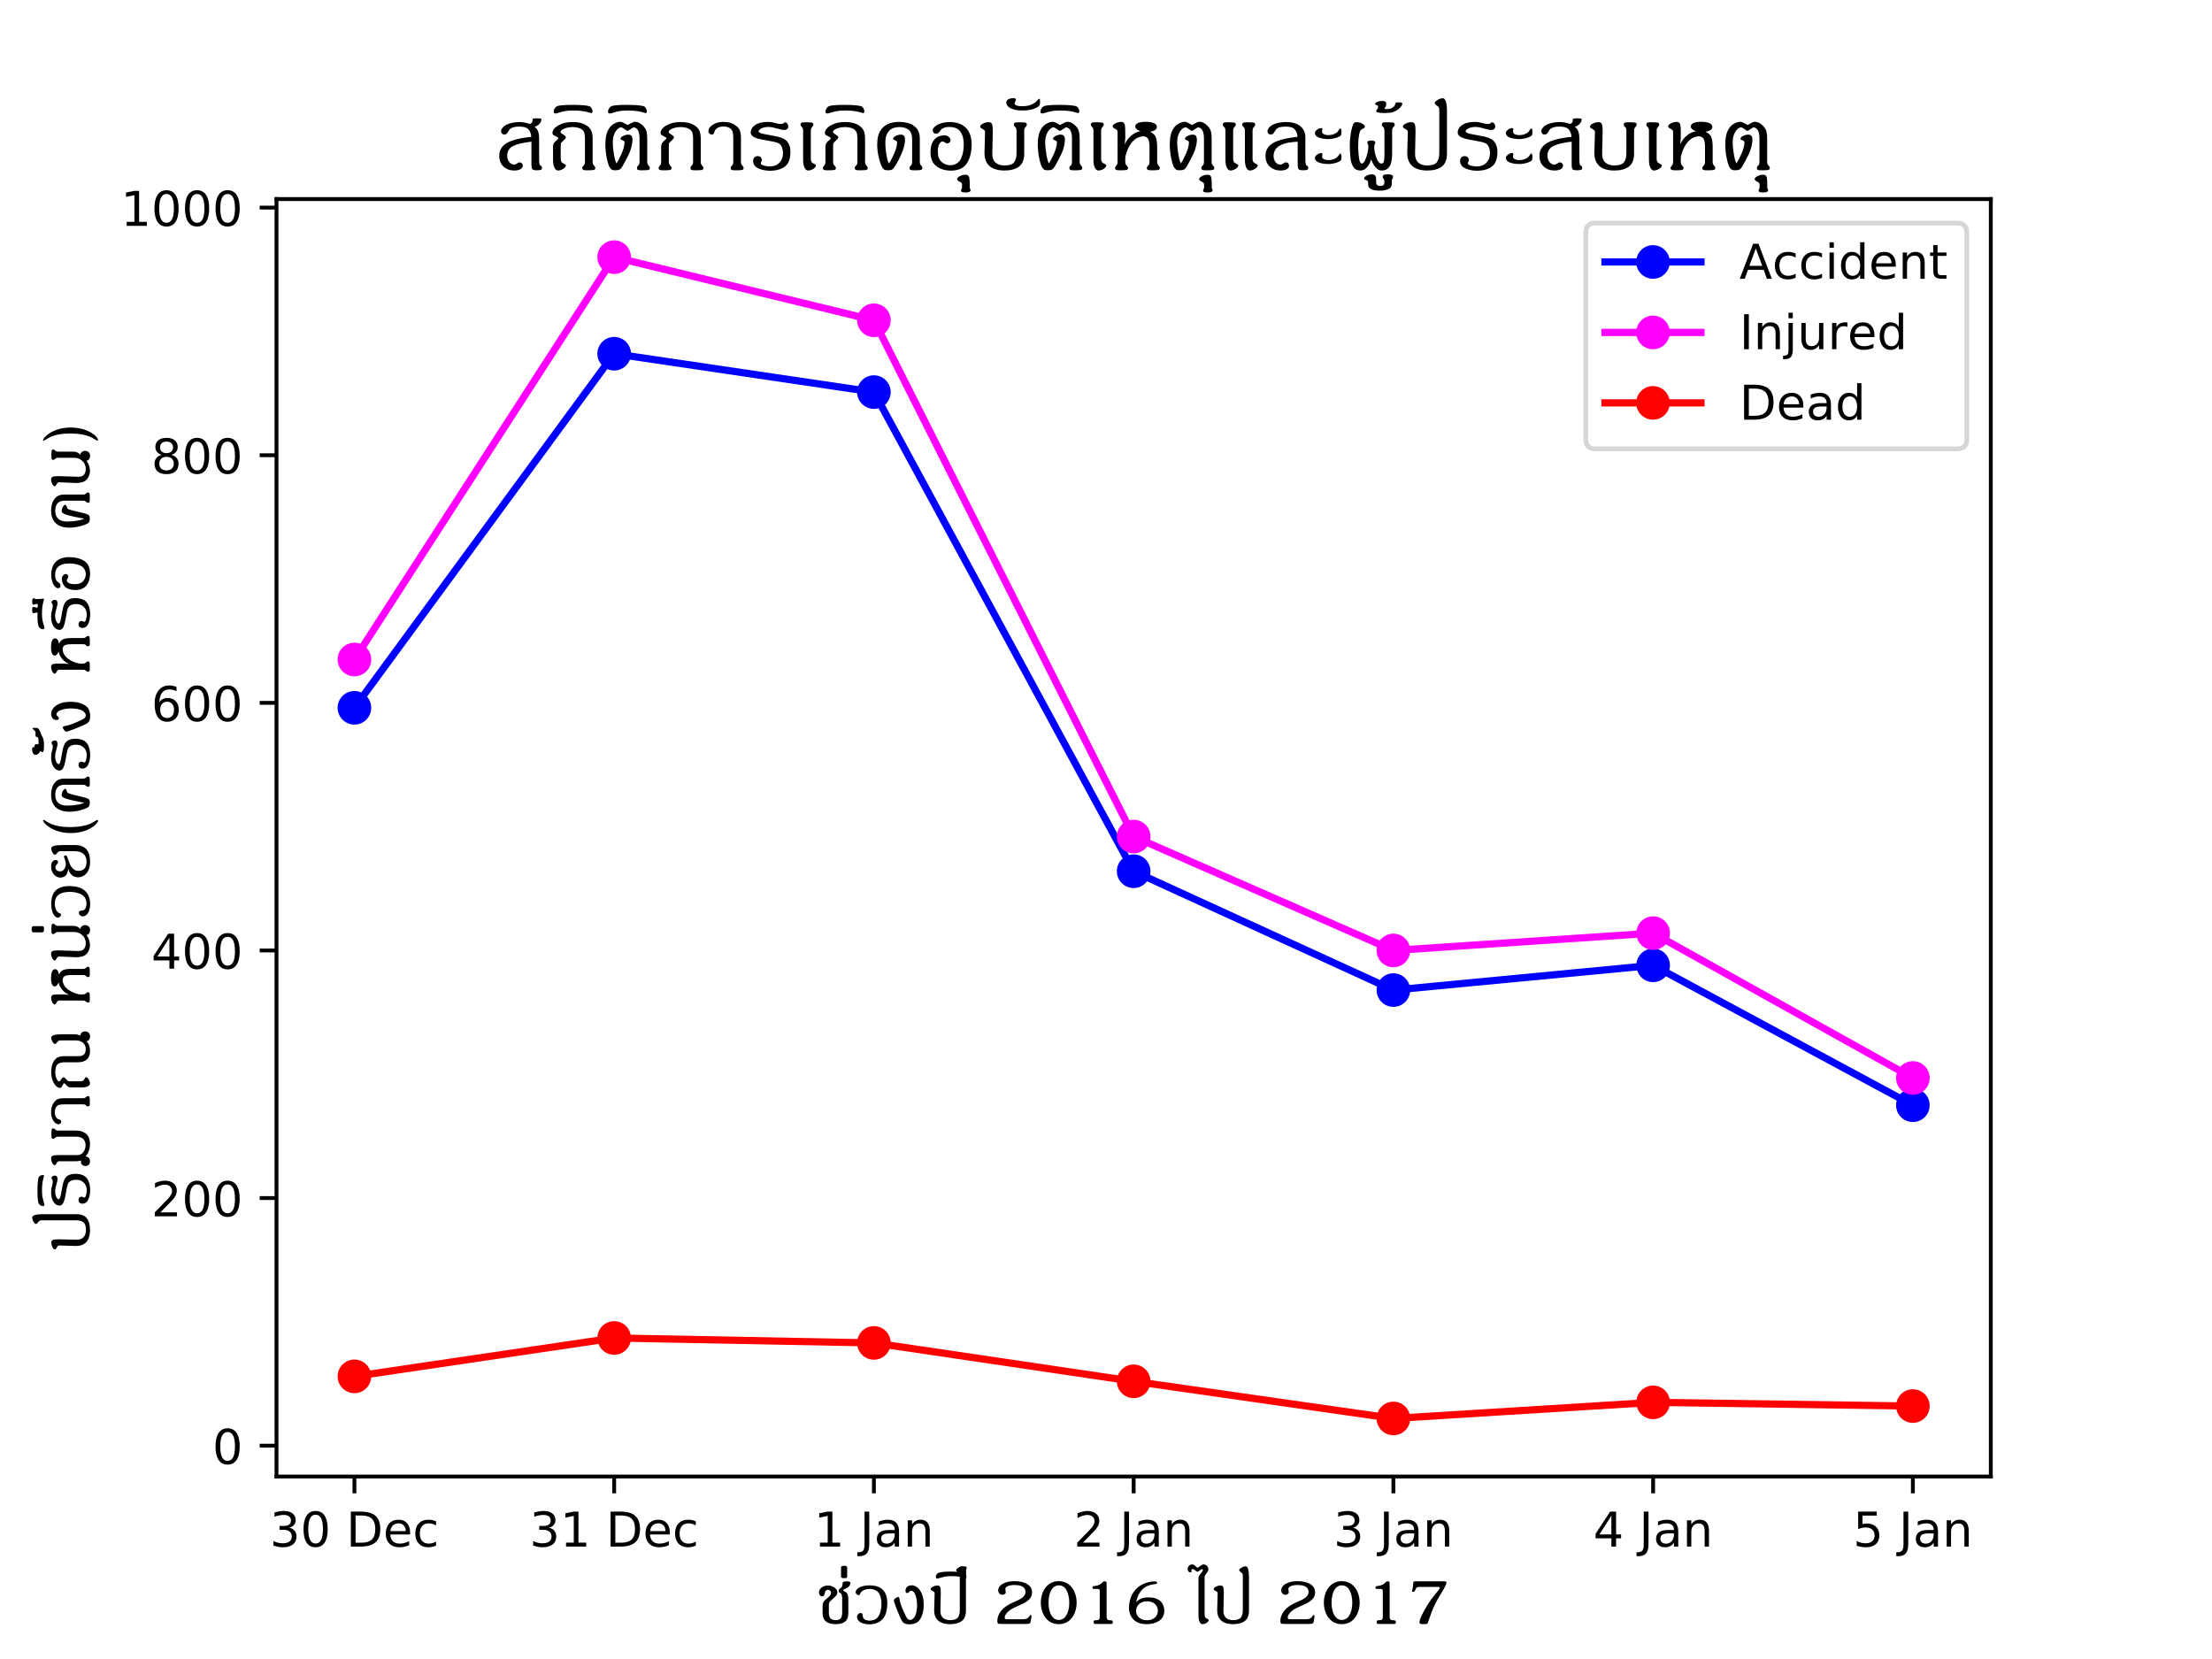 <?xml version="1.0" encoding="utf-8" standalone="no"?>
<!DOCTYPE svg PUBLIC "-//W3C//DTD SVG 1.1//EN"
  "http://www.w3.org/Graphics/SVG/1.1/DTD/svg11.dtd">
<!-- Created with matplotlib (https://matplotlib.org/) -->
<svg height="345.6pt" version="1.1" viewBox="0 0 460.8 345.6" width="460.8pt" xmlns="http://www.w3.org/2000/svg" xmlns:xlink="http://www.w3.org/1999/xlink">
 <defs>
  <style type="text/css">
*{stroke-linecap:butt;stroke-linejoin:round;}
  </style>
 </defs>
 <g id="figure_1">
  <g id="patch_1">
   <path d="M 0 345.6 
L 460.8 345.6 
L 460.8 0 
L 0 0 
z
" style="fill:#ffffff;"/>
  </g>
  <g id="axes_1">
   <g id="patch_2">
    <path d="M 57.6 307.584 
L 414.72 307.584 
L 414.72 41.472 
L 57.6 41.472 
z
" style="fill:#ffffff;"/>
   </g>
   <g id="matplotlib.axis_1">
    <g id="xtick_1">
     <g id="line2d_1">
      <defs>
       <path d="M 0 0 
L 0 3.5 
" id="m6655ea7ce6" style="stroke:#000000;stroke-width:0.8;"/>
      </defs>
      <g>
       <use style="stroke:#000000;stroke-width:0.8;" x="73.833" xlink:href="#m6655ea7ce6" y="307.584"/>
      </g>
     </g>
     <g id="text_1">
      <!-- 30 Dec -->
      <defs>
       <path d="M 40.578 39.312 
Q 47.656 37.797 51.625 33 
Q 55.609 28.219 55.609 21.188 
Q 55.609 10.406 48.188 4.484 
Q 40.766 -1.422 27.094 -1.422 
Q 22.516 -1.422 17.656 -0.516 
Q 12.797 0.391 7.625 2.203 
L 7.625 11.719 
Q 11.719 9.328 16.594 8.109 
Q 21.484 6.891 26.812 6.891 
Q 36.078 6.891 40.938 10.547 
Q 45.797 14.203 45.797 21.188 
Q 45.797 27.641 41.281 31.266 
Q 36.766 34.906 28.719 34.906 
L 20.219 34.906 
L 20.219 43.016 
L 29.109 43.016 
Q 36.375 43.016 40.234 45.922 
Q 44.094 48.828 44.094 54.297 
Q 44.094 59.906 40.109 62.906 
Q 36.141 65.922 28.719 65.922 
Q 24.656 65.922 20.016 65.031 
Q 15.375 64.156 9.812 62.312 
L 9.812 71.094 
Q 15.438 72.656 20.344 73.438 
Q 25.25 74.219 29.594 74.219 
Q 40.828 74.219 47.359 69.109 
Q 53.906 64.016 53.906 55.328 
Q 53.906 49.266 50.438 45.094 
Q 46.969 40.922 40.578 39.312 
z
" id="DejaVuSans-51"/>
       <path d="M 31.781 66.406 
Q 24.172 66.406 20.328 58.906 
Q 16.5 51.422 16.5 36.375 
Q 16.5 21.391 20.328 13.891 
Q 24.172 6.391 31.781 6.391 
Q 39.453 6.391 43.281 13.891 
Q 47.125 21.391 47.125 36.375 
Q 47.125 51.422 43.281 58.906 
Q 39.453 66.406 31.781 66.406 
z
M 31.781 74.219 
Q 44.047 74.219 50.516 64.516 
Q 56.984 54.828 56.984 36.375 
Q 56.984 17.969 50.516 8.266 
Q 44.047 -1.422 31.781 -1.422 
Q 19.531 -1.422 13.062 8.266 
Q 6.594 17.969 6.594 36.375 
Q 6.594 54.828 13.062 64.516 
Q 19.531 74.219 31.781 74.219 
z
" id="DejaVuSans-48"/>
       <path id="DejaVuSans-32"/>
       <path d="M 19.672 64.797 
L 19.672 8.109 
L 31.594 8.109 
Q 46.688 8.109 53.688 14.938 
Q 60.688 21.781 60.688 36.531 
Q 60.688 51.172 53.688 57.984 
Q 46.688 64.797 31.594 64.797 
z
M 9.812 72.906 
L 30.078 72.906 
Q 51.266 72.906 61.172 64.094 
Q 71.094 55.281 71.094 36.531 
Q 71.094 17.672 61.125 8.828 
Q 51.172 0 30.078 0 
L 9.812 0 
z
" id="DejaVuSans-68"/>
       <path d="M 56.203 29.594 
L 56.203 25.203 
L 14.891 25.203 
Q 15.484 15.922 20.484 11.062 
Q 25.484 6.203 34.422 6.203 
Q 39.594 6.203 44.453 7.469 
Q 49.312 8.734 54.109 11.281 
L 54.109 2.781 
Q 49.266 0.734 44.188 -0.344 
Q 39.109 -1.422 33.891 -1.422 
Q 20.797 -1.422 13.156 6.188 
Q 5.516 13.812 5.516 26.812 
Q 5.516 40.234 12.766 48.109 
Q 20.016 56 32.328 56 
Q 43.359 56 49.781 48.891 
Q 56.203 41.797 56.203 29.594 
z
M 47.219 32.234 
Q 47.125 39.594 43.094 43.984 
Q 39.062 48.391 32.422 48.391 
Q 24.906 48.391 20.391 44.141 
Q 15.875 39.891 15.188 32.172 
z
" id="DejaVuSans-101"/>
       <path d="M 48.781 52.594 
L 48.781 44.188 
Q 44.969 46.297 41.141 47.344 
Q 37.312 48.391 33.406 48.391 
Q 24.656 48.391 19.812 42.844 
Q 14.984 37.312 14.984 27.297 
Q 14.984 17.281 19.812 11.734 
Q 24.656 6.203 33.406 6.203 
Q 37.312 6.203 41.141 7.25 
Q 44.969 8.297 48.781 10.406 
L 48.781 2.094 
Q 45.016 0.344 40.984 -0.531 
Q 36.969 -1.422 32.422 -1.422 
Q 20.062 -1.422 12.781 6.344 
Q 5.516 14.109 5.516 27.297 
Q 5.516 40.672 12.859 48.328 
Q 20.219 56 33.016 56 
Q 37.156 56 41.109 55.141 
Q 45.062 54.297 48.781 52.594 
z
" id="DejaVuSans-99"/>
      </defs>
      <g transform="translate(56.205 322.182)scale(0.1 -0.1)">
       <use xlink:href="#DejaVuSans-51"/>
       <use x="63.623" xlink:href="#DejaVuSans-48"/>
       <use x="127.246" xlink:href="#DejaVuSans-32"/>
       <use x="159.033" xlink:href="#DejaVuSans-68"/>
       <use x="236.035" xlink:href="#DejaVuSans-101"/>
       <use x="297.559" xlink:href="#DejaVuSans-99"/>
      </g>
     </g>
    </g>
    <g id="xtick_2">
     <g id="line2d_2">
      <g>
       <use style="stroke:#000000;stroke-width:0.8;" x="127.942" xlink:href="#m6655ea7ce6" y="307.584"/>
      </g>
     </g>
     <g id="text_2">
      <!-- 31 Dec -->
      <defs>
       <path d="M 12.406 8.297 
L 28.516 8.297 
L 28.516 63.922 
L 10.984 60.406 
L 10.984 69.391 
L 28.422 72.906 
L 38.281 72.906 
L 38.281 8.297 
L 54.391 8.297 
L 54.391 0 
L 12.406 0 
z
" id="DejaVuSans-49"/>
      </defs>
      <g transform="translate(110.314 322.182)scale(0.1 -0.1)">
       <use xlink:href="#DejaVuSans-51"/>
       <use x="63.623" xlink:href="#DejaVuSans-49"/>
       <use x="127.246" xlink:href="#DejaVuSans-32"/>
       <use x="159.033" xlink:href="#DejaVuSans-68"/>
       <use x="236.035" xlink:href="#DejaVuSans-101"/>
       <use x="297.559" xlink:href="#DejaVuSans-99"/>
      </g>
     </g>
    </g>
    <g id="xtick_3">
     <g id="line2d_3">
      <g>
       <use style="stroke:#000000;stroke-width:0.8;" x="182.051" xlink:href="#m6655ea7ce6" y="307.584"/>
      </g>
     </g>
     <g id="text_3">
      <!-- 1 Jan -->
      <defs>
       <path d="M 9.812 72.906 
L 19.672 72.906 
L 19.672 5.078 
Q 19.672 -8.109 14.672 -14.062 
Q 9.672 -20.016 -1.422 -20.016 
L -5.172 -20.016 
L -5.172 -11.719 
L -2.094 -11.719 
Q 4.438 -11.719 7.125 -8.047 
Q 9.812 -4.391 9.812 5.078 
z
" id="DejaVuSans-74"/>
       <path d="M 34.281 27.484 
Q 23.391 27.484 19.188 25 
Q 14.984 22.516 14.984 16.5 
Q 14.984 11.719 18.141 8.906 
Q 21.297 6.109 26.703 6.109 
Q 34.188 6.109 38.703 11.406 
Q 43.219 16.703 43.219 25.484 
L 43.219 27.484 
z
M 52.203 31.203 
L 52.203 0 
L 43.219 0 
L 43.219 8.297 
Q 40.141 3.328 35.547 0.953 
Q 30.953 -1.422 24.312 -1.422 
Q 15.922 -1.422 10.953 3.297 
Q 6 8.016 6 15.922 
Q 6 25.141 12.172 29.828 
Q 18.359 34.516 30.609 34.516 
L 43.219 34.516 
L 43.219 35.406 
Q 43.219 41.609 39.141 45 
Q 35.062 48.391 27.688 48.391 
Q 23 48.391 18.547 47.266 
Q 14.109 46.141 10.016 43.891 
L 10.016 52.203 
Q 14.938 54.109 19.578 55.047 
Q 24.219 56 28.609 56 
Q 40.484 56 46.344 49.844 
Q 52.203 43.703 52.203 31.203 
z
" id="DejaVuSans-97"/>
       <path d="M 54.891 33.016 
L 54.891 0 
L 45.906 0 
L 45.906 32.719 
Q 45.906 40.484 42.875 44.328 
Q 39.844 48.188 33.797 48.188 
Q 26.516 48.188 22.312 43.547 
Q 18.109 38.922 18.109 30.906 
L 18.109 0 
L 9.078 0 
L 9.078 54.688 
L 18.109 54.688 
L 18.109 46.188 
Q 21.344 51.125 25.703 53.562 
Q 30.078 56 35.797 56 
Q 45.219 56 50.047 50.172 
Q 54.891 44.344 54.891 33.016 
z
" id="DejaVuSans-110"/>
      </defs>
      <g transform="translate(169.573 322.182)scale(0.1 -0.1)">
       <use xlink:href="#DejaVuSans-49"/>
       <use x="63.623" xlink:href="#DejaVuSans-32"/>
       <use x="95.41" xlink:href="#DejaVuSans-74"/>
       <use x="124.902" xlink:href="#DejaVuSans-97"/>
       <use x="186.182" xlink:href="#DejaVuSans-110"/>
      </g>
     </g>
    </g>
    <g id="xtick_4">
     <g id="line2d_4">
      <g>
       <use style="stroke:#000000;stroke-width:0.8;" x="236.16" xlink:href="#m6655ea7ce6" y="307.584"/>
      </g>
     </g>
     <g id="text_4">
      <!-- 2 Jan -->
      <defs>
       <path d="M 19.188 8.297 
L 53.609 8.297 
L 53.609 0 
L 7.328 0 
L 7.328 8.297 
Q 12.938 14.109 22.625 23.891 
Q 32.328 33.688 34.812 36.531 
Q 39.547 41.844 41.422 45.531 
Q 43.312 49.219 43.312 52.781 
Q 43.312 58.594 39.234 62.25 
Q 35.156 65.922 28.609 65.922 
Q 23.969 65.922 18.812 64.312 
Q 13.672 62.703 7.812 59.422 
L 7.812 69.391 
Q 13.766 71.781 18.938 73 
Q 24.125 74.219 28.422 74.219 
Q 39.75 74.219 46.484 68.547 
Q 53.219 62.891 53.219 53.422 
Q 53.219 48.922 51.531 44.891 
Q 49.859 40.875 45.406 35.406 
Q 44.188 33.984 37.641 27.219 
Q 31.109 20.453 19.188 8.297 
z
" id="DejaVuSans-50"/>
      </defs>
      <g transform="translate(223.682 322.182)scale(0.1 -0.1)">
       <use xlink:href="#DejaVuSans-50"/>
       <use x="63.623" xlink:href="#DejaVuSans-32"/>
       <use x="95.41" xlink:href="#DejaVuSans-74"/>
       <use x="124.902" xlink:href="#DejaVuSans-97"/>
       <use x="186.182" xlink:href="#DejaVuSans-110"/>
      </g>
     </g>
    </g>
    <g id="xtick_5">
     <g id="line2d_5">
      <g>
       <use style="stroke:#000000;stroke-width:0.8;" x="290.269" xlink:href="#m6655ea7ce6" y="307.584"/>
      </g>
     </g>
     <g id="text_5">
      <!-- 3 Jan -->
      <g transform="translate(277.791 322.182)scale(0.1 -0.1)">
       <use xlink:href="#DejaVuSans-51"/>
       <use x="63.623" xlink:href="#DejaVuSans-32"/>
       <use x="95.41" xlink:href="#DejaVuSans-74"/>
       <use x="124.902" xlink:href="#DejaVuSans-97"/>
       <use x="186.182" xlink:href="#DejaVuSans-110"/>
      </g>
     </g>
    </g>
    <g id="xtick_6">
     <g id="line2d_6">
      <g>
       <use style="stroke:#000000;stroke-width:0.8;" x="344.378" xlink:href="#m6655ea7ce6" y="307.584"/>
      </g>
     </g>
     <g id="text_6">
      <!-- 4 Jan -->
      <defs>
       <path d="M 37.797 64.312 
L 12.891 25.391 
L 37.797 25.391 
z
M 35.203 72.906 
L 47.609 72.906 
L 47.609 25.391 
L 58.016 25.391 
L 58.016 17.188 
L 47.609 17.188 
L 47.609 0 
L 37.797 0 
L 37.797 17.188 
L 4.891 17.188 
L 4.891 26.703 
z
" id="DejaVuSans-52"/>
      </defs>
      <g transform="translate(331.9 322.182)scale(0.1 -0.1)">
       <use xlink:href="#DejaVuSans-52"/>
       <use x="63.623" xlink:href="#DejaVuSans-32"/>
       <use x="95.41" xlink:href="#DejaVuSans-74"/>
       <use x="124.902" xlink:href="#DejaVuSans-97"/>
       <use x="186.182" xlink:href="#DejaVuSans-110"/>
      </g>
     </g>
    </g>
    <g id="xtick_7">
     <g id="line2d_7">
      <g>
       <use style="stroke:#000000;stroke-width:0.8;" x="398.487" xlink:href="#m6655ea7ce6" y="307.584"/>
      </g>
     </g>
     <g id="text_7">
      <!-- 5 Jan -->
      <defs>
       <path d="M 10.797 72.906 
L 49.516 72.906 
L 49.516 64.594 
L 19.828 64.594 
L 19.828 46.734 
Q 21.969 47.469 24.109 47.828 
Q 26.266 48.188 28.422 48.188 
Q 40.625 48.188 47.75 41.5 
Q 54.891 34.812 54.891 23.391 
Q 54.891 11.625 47.562 5.094 
Q 40.234 -1.422 26.906 -1.422 
Q 22.312 -1.422 17.547 -0.641 
Q 12.797 0.141 7.719 1.703 
L 7.719 11.625 
Q 12.109 9.234 16.797 8.062 
Q 21.484 6.891 26.703 6.891 
Q 35.156 6.891 40.078 11.328 
Q 45.016 15.766 45.016 23.391 
Q 45.016 31 40.078 35.438 
Q 35.156 39.891 26.703 39.891 
Q 22.75 39.891 18.812 39.016 
Q 14.891 38.141 10.797 36.281 
z
" id="DejaVuSans-53"/>
      </defs>
      <g transform="translate(386.009 322.182)scale(0.1 -0.1)">
       <use xlink:href="#DejaVuSans-53"/>
       <use x="63.623" xlink:href="#DejaVuSans-32"/>
       <use x="95.41" xlink:href="#DejaVuSans-74"/>
       <use x="124.902" xlink:href="#DejaVuSans-97"/>
       <use x="186.182" xlink:href="#DejaVuSans-110"/>
      </g>
     </g>
    </g>
    <g id="text_8">
     <!-- ช่วงปี 2016 ไป 2017 -->
     <defs>
      <path d="M 26.484 30.906 
Q 26.047 31.859 25.078 32.359 
Q 24.125 32.859 23.859 33.141 
Q 23.609 33.422 23.609 34.797 
Q 23.656 36.203 25.078 37.047 
Q 26.516 37.891 27 38.891 
Q 27.484 40.047 27.547 41.547 
Q 27.594 43.047 27.906 43.406 
Q 28.766 44.406 31.906 44.406 
Q 35.641 44.406 35.797 43 
Q 35.797 39.625 32.297 37.594 
Q 31.516 37.141 30.25 36.641 
Q 28.984 36.141 28.641 35.906 
Q 28.297 35.672 28.297 35.016 
Q 28.297 34.469 29.5 33.891 
Q 30.719 33.328 31.312 32.953 
Q 31.906 32.594 32.594 31.391 
Q 33.594 29.391 33.594 26.203 
L 33.594 11.297 
Q 33.594 5.172 30.266 2.516 
Q 26.953 -0.125 20.516 -0.203 
Q 6.812 -0.203 6.812 11.297 
L 6.812 19 
Q 6.812 21.953 8.5 24 
Q 9.469 25.078 11.562 26.766 
Q 13.656 28.469 14.625 29.734 
Q 15.609 31 15.609 32.781 
Q 15.531 34.062 14.531 34.828 
Q 13.547 35.594 12.312 35.594 
Q 10.641 35.594 9.797 34.203 
Q 9.375 33.453 9.016 31.891 
Q 8.672 30.344 8.156 29.578 
Q 7.641 28.812 6.297 28.719 
Q 4.859 28.781 3.922 30.016 
Q 3 31.25 3 32.906 
Q 3 34.328 3.5 35.203 
Q 6.109 39.812 12.312 40.094 
Q 14.938 40.094 17.234 39.047 
Q 19.531 38.016 20.859 36.344 
Q 22.188 34.688 22.188 32.906 
Q 22.172 31.172 21.172 29.844 
Q 20.188 28.516 17.875 26.578 
Q 15.578 24.641 14.984 24 
Q 13.969 22.875 13.641 22.062 
Q 13.312 21.266 13.312 19.094 
L 13.312 11.891 
Q 13.312 7.625 15.047 5.812 
Q 16.781 4 20.516 4 
Q 24.609 4.125 25.906 6.062 
Q 27.203 8.016 27.203 11.891 
L 27.203 26.906 
Q 27.203 29.203 26.484 30.906 
z
" id="JasmineUPC-3594"/>
      <path d="M -9.016 60.594 
Q -5.906 60.594 -5.906 58.906 
L -5.906 49.391 
Q -5.906 48.406 -6.594 48.047 
Q -7.297 47.703 -9.109 47.703 
Q -12.312 47.703 -12.312 49.391 
L -12.312 58.906 
Q -12.312 60.594 -9.016 60.594 
z
" id="JasmineUPC-3656"/>
      <path d="M 9.297 11.109 
Q 10.203 10.594 10.297 8.688 
Q 10.406 6.781 11.016 6 
Q 12.875 3.484 17.5 3.484 
Q 21.391 3.484 24.203 5.391 
Q 26.906 7.25 28.359 11.562 
Q 29.812 15.891 29.812 21 
Q 29.812 28 27.203 32 
Q 25.766 34.25 23.141 35.375 
Q 20.516 36.5 17.5 36.5 
Q 13.891 36.5 11.062 35.062 
Q 8.25 33.625 7.5 31.203 
Q 7.203 30 6.109 30 
Q 5 30 3.953 31 
Q 2.906 32 2.906 33.297 
Q 2.906 34.016 3.109 34.297 
Q 4.391 37.25 8.312 38.719 
Q 12.25 40.203 17.312 40.203 
Q 23.094 40.203 27.125 38.438 
Q 31.172 36.672 33.438 32.656 
Q 35.719 28.641 35.891 22.188 
Q 35.891 15.672 34.344 10.875 
Q 32.812 6.078 28.594 2.906 
Q 24.125 -0.391 17.094 -0.391 
Q 13.703 -0.391 11.016 0.484 
Q 4.297 2.516 4.297 7.906 
Q 4.688 9.547 5.703 10.469 
Q 6.734 11.406 8.016 11.406 
Q 8.719 11.406 9.297 11.109 
z
" id="JasmineUPC-3623"/>
      <path d="M 9.297 24.188 
Q 9.969 20.875 12.594 14.641 
Q 15.219 8.422 16.703 6.203 
Q 18.047 4.203 20 4.203 
Q 21.656 4.203 23.188 5.547 
Q 24.734 6.906 25.391 8.594 
Q 27.297 13.203 27.297 19.5 
Q 27.297 25.656 25.578 30.172 
Q 23.859 34.688 21.094 34.688 
Q 20.484 34.688 20.109 34.406 
Q 19.734 34.125 19.109 33.453 
Q 18.484 32.781 18.078 32.484 
Q 17.672 32.203 17.094 32.203 
Q 15.219 32.344 15.219 34.906 
Q 15.219 36.5 16.219 37.922 
Q 17.219 39.359 19.094 39.891 
Q 20.797 40.312 21.516 40.312 
Q 24.641 40.312 27.453 38.125 
Q 30.281 35.938 32.078 31.891 
Q 33.891 27.859 34.109 22.609 
Q 34.109 22.188 34.156 21.375 
Q 34.203 20.578 34.203 20.188 
Q 34.203 8.766 29 3.094 
Q 27.469 1.422 24.797 0.516 
Q 22.141 -0.391 19.312 -0.391 
Q 14.203 -0.391 12.203 2.203 
Q 11.156 3.641 9.562 7.125 
Q 7.984 10.625 6.328 14.891 
Q 4.688 19.172 3.906 21.516 
Q 3.109 23.641 3.109 24.297 
Q 3.109 25.594 4.5 26.609 
Q 6.422 28.094 7.5 28.094 
Q 8.188 28.094 8.516 27.531 
Q 8.859 26.984 9.016 26.031 
Q 9.188 25.078 9.297 24.188 
z
" id="JasmineUPC-3591"/>
      <path d="M 34.297 50.203 
Q 34.297 51.984 33.703 52.641 
Q 33.125 53.297 31.812 54.297 
Q 30.5 55.297 30.5 56.109 
Q 30.562 57.25 32.875 58.625 
Q 35.188 60.016 37.312 60.016 
Q 40.703 59.766 40.703 48.797 
L 40.703 14.109 
Q 40.703 6.297 36.328 3.047 
Q 31.953 -0.203 24.203 -0.203 
Q 19.391 -0.203 15.656 1.203 
Q 11.938 2.609 9.766 5.875 
Q 7.594 9.156 7.594 14.406 
L 8.109 31.812 
Q 8.109 32.781 7.547 33.344 
Q 6.984 33.906 5.922 34.438 
Q 4.859 34.984 4.422 35.359 
Q 4 35.75 4 36.5 
Q 4.156 37.859 6.438 38.969 
Q 8.734 40.094 10.891 40.094 
Q 12.016 40.094 12.406 39.891 
Q 13.844 39.281 14.172 37.453 
Q 14.5 35.625 14.5 32.109 
L 14.109 13.594 
Q 14.109 8.844 16.781 6.422 
Q 19.453 4 24.297 4 
Q 30.5 4.078 32.391 6.859 
Q 34.297 9.641 34.297 14.109 
z
" id="JasmineUPC-3611"/>
      <path d="M -21 54.594 
Q -17.922 54.594 -14.703 54.391 
Q -11.938 54.219 -11.938 54.203 
Q -11.938 54.203 -12.016 54.203 
L -12.016 56 
Q -12.016 56.906 -12.359 57.391 
Q -12.703 57.891 -12.703 58.203 
Q -12.703 60.016 -8.797 60.016 
Q -6.891 60.016 -5.891 59.734 
Q -4.906 59.469 -4.906 58.297 
Q -4.906 57.906 -5.25 57.344 
Q -5.594 56.781 -5.594 56 
L -5.594 52.297 
Q -5.594 52 -5.391 50 
Q -5.391 49.781 -5.25 49.219 
Q -5.109 48.656 -5.109 48.391 
Q -5.109 47.953 -5.594 47.703 
Q -6.203 47.703 -8.266 48.297 
Q -10.328 48.906 -13.234 49.359 
Q -16.156 49.812 -20.906 49.812 
Q -24.984 49.812 -27.688 49.281 
Q -30.391 48.75 -32.641 48.016 
Q -34.906 47.297 -35.594 47.297 
Q -36.109 47.297 -36.594 47.609 
Q -37.109 47.969 -37.109 49.094 
Q -37.109 50.312 -36.344 51.547 
Q -35.578 52.781 -34.406 53.203 
Q -31.062 54.594 -21 54.594 
z
" id="JasmineUPC-3637"/>
      <path id="JasmineUPC-32"/>
      <path d="M 10.797 30.391 
Q 5.688 30.391 5.688 35.5 
Q 6.281 39.766 10.906 42.109 
Q 15.547 44.453 22.188 44.609 
Q 31.078 44.609 36.031 41.484 
Q 41 38.359 41 32.906 
Q 40.922 29.594 39.312 27.25 
Q 37.719 24.922 35.109 23.266 
Q 32.5 21.609 28.047 19.609 
Q 23.609 17.609 21.609 16.609 
Q 17.281 14.453 14.891 11.672 
Q 12.5 8.906 12.5 7.203 
Q 12.5 5.641 12.953 5.266 
Q 13.406 4.906 14.984 4.906 
L 31.391 4.906 
Q 34.234 4.906 35.891 5.812 
Q 37.406 6.609 38.203 8.047 
Q 39.016 9.5 39.594 9.5 
Q 40.312 9.5 40.312 7.297 
L 39.594 2.906 
Q 39.438 1.25 38.703 0.703 
Q 37.594 0 35.016 0 
L 8.797 0 
Q 5.641 0 5.297 0.703 
Q 4.812 1.516 4.812 3.094 
Q 4.812 7.328 7.203 11.406 
Q 9.5 15.203 13.359 18 
Q 17.219 20.797 23.391 23.391 
Q 26.875 24.906 29.125 26.203 
Q 31.375 27.516 32.781 29.359 
Q 34.203 31.219 34.203 33.688 
Q 33.797 40.594 22.516 40.594 
Q 18.75 40.594 15.922 39.5 
Q 13.109 38.422 13.109 36.297 
Q 13.109 35.797 13.344 34.734 
Q 13.594 33.688 13.594 33.203 
Q 13.594 31.125 10.797 30.391 
z
" id="JasmineUPC-50"/>
      <path d="M 41.703 22.188 
Q 41.703 16.453 39.594 11.281 
Q 37.484 6.125 33.234 2.953 
Q 29 -0.203 23.094 -0.203 
Q 17.141 -0.203 12.859 2.969 
Q 8.594 6.156 6.484 11.297 
Q 4.391 16.453 4.391 22.188 
Q 4.391 27.953 6.5 33.094 
Q 8.625 38.25 12.875 41.422 
Q 17.141 44.609 23.094 44.609 
Q 29.047 44.578 33.266 41.391 
Q 37.5 38.203 39.594 33.062 
Q 41.703 27.938 41.703 22.188 
z
M 23.094 40.203 
Q 19.344 40.203 16.938 37.516 
Q 14.531 34.844 13.469 30.719 
Q 12.406 26.594 12.406 22.188 
Q 12.406 17.828 13.469 13.703 
Q 14.531 9.578 16.938 6.891 
Q 19.344 4.203 23.094 4.203 
Q 26.906 4.203 29.359 6.875 
Q 31.812 9.547 32.906 13.688 
Q 34.016 17.828 34.016 22.188 
Q 34.016 29.328 31.344 34.766 
Q 28.688 40.203 23.094 40.203 
z
" id="JasmineUPC-48"/>
      <path d="M 13.703 1.906 
Q 13.703 3.906 15.312 3.906 
L 16.797 3.906 
Q 18.5 3.906 19.516 4.906 
Q 20.094 5.5 20.094 7.781 
L 20.094 33.688 
Q 20.094 35.406 19.609 36.016 
Q 19.094 36.5 17.891 36.5 
L 14.5 36.5 
Q 12.984 36.5 12.797 36.688 
Q 12.5 36.984 12.5 37.703 
Q 12.5 38.625 12.797 39.109 
Q 12.875 39.312 15.656 39.688 
Q 18.438 40.062 20.188 41.094 
Q 21.688 41.969 22.594 42.984 
Q 23.516 44 23.797 44.203 
Q 24.094 44.406 25.391 44.406 
Q 27.203 44.406 27.203 42.609 
L 27.203 7.781 
Q 27.203 5.781 27.906 5 
Q 28.656 3.906 30 3.906 
L 31.391 3.906 
Q 33.688 3.906 33.688 1.906 
Q 33.688 0.641 33.141 0.312 
Q 32.594 0 31.5 0 
L 15.5 0 
Q 14.594 0 14.172 0.344 
Q 13.766 0.688 13.703 1.906 
z
" id="JasmineUPC-49"/>
      <path d="M 33.688 41.797 
Q 33.469 41.656 30.344 41.297 
Q 27.219 40.938 24.047 39.625 
Q 20.875 38.328 18 35.109 
Q 15.062 31.734 13.688 27.781 
Q 12.312 23.828 12.312 22.406 
Q 12.453 22.859 13.75 24.141 
Q 15.062 25.422 17.953 26.562 
Q 20.844 27.703 25.391 27.703 
Q 33.031 27.703 37.312 23.953 
Q 41.609 20.219 41.609 13.109 
Q 41.266 6.547 36.016 3.172 
Q 30.781 -0.203 23.391 -0.203 
Q 14.156 -0.125 9.484 4.641 
Q 4.812 9.406 4.812 17.094 
Q 4.812 18.219 5 20.406 
Q 6.031 28.266 9.594 33.203 
Q 13.156 38.156 17.562 40.547 
Q 21.969 42.938 25.734 43.672 
Q 29.5 44.406 32.109 44.406 
Q 33.031 44.406 33.562 43.844 
Q 34.109 43.281 34.109 42.609 
Q 34.109 42.047 33.688 41.797 
z
M 23.609 23.609 
Q 18.188 23.531 15.188 20.594 
Q 12.203 17.672 12.203 13.703 
Q 12.203 9.719 15.203 6.812 
Q 18.219 3.906 23.609 3.906 
Q 27.25 3.906 29.812 5.297 
Q 32.375 6.688 33.641 8.938 
Q 34.906 11.188 34.906 13.703 
Q 34.906 16.281 33.625 18.547 
Q 32.344 20.828 29.797 22.219 
Q 27.25 23.609 23.609 23.609 
z
" id="JasmineUPC-54"/>
      <path d="M 13.594 56.812 
Q 13.203 57.203 12.797 57.203 
Q 12.203 57.203 10.719 55.797 
Q 9.25 54.391 8.297 54.391 
Q 7.375 54.438 5.766 55.859 
Q 4.172 57.297 3.5 57.297 
Q 1.906 56.938 1.906 55.688 
Q 1.906 55.469 1.953 55.141 
Q 2 54.828 2 54.719 
Q 2 53.812 0.906 53.719 
Q -0.312 53.719 -1.156 54.656 
Q -2 55.609 -2 57.391 
Q -1.938 59.281 -0.562 60.641 
Q 0.812 62.016 2.719 62.016 
Q 4.156 61.938 5 61.328 
Q 5.859 60.719 6.844 59.656 
Q 7.844 58.594 8.297 58.594 
Q 8.891 58.594 10.984 60.297 
Q 13.094 62.016 14.594 62.016 
Q 16.781 62.016 18.188 60.438 
Q 19.609 58.859 19.609 56.812 
Q 19.578 55.688 19.031 54.75 
Q 18.5 53.812 17.547 52.594 
Q 16.609 51.375 16.156 50.578 
Q 15.703 49.781 15.703 48.906 
L 15.703 9.797 
Q 15.703 7.641 16.484 6.766 
Q 17.266 5.891 18.562 5.312 
Q 19.875 4.734 20 4.203 
Q 20 2.547 17.766 1.172 
Q 15.531 -0.203 13.203 -0.203 
Q 11.469 0.031 10.375 2.391 
Q 9.297 4.766 9.297 9.016 
L 9.297 47.703 
Q 9.297 49.266 10.047 50.391 
Q 10.797 51.516 12.344 53.406 
Q 13.891 55.297 13.891 56 
Q 13.891 56.469 13.594 56.812 
z
" id="JasmineUPC-3652"/>
      <path d="M 4.812 33.906 
Q 6 39.109 6.203 43.312 
Q 6.203 44.406 8.109 44.406 
L 37.891 44.406 
Q 40.5 44.406 40.703 43.5 
Q 40.703 41.703 39.219 38.891 
Q 37.75 36.078 34.516 30.797 
Q 31.281 25.531 29.594 22.188 
Q 27.203 17.484 25.484 13.062 
Q 23.781 8.641 22.594 4.922 
Q 21.406 1.203 21.188 0.812 
Q 20.562 -0.203 16.703 -0.203 
Q 13.062 -0.203 12.797 0.812 
Q 12.594 1.203 12.594 1.703 
Q 12.594 4.078 15.109 9.359 
Q 17.625 14.656 21.406 20.609 
Q 24.094 24.828 26.188 27.5 
Q 28.297 30.172 31 33.484 
Q 33.719 36.812 33.906 37.5 
Q 33.906 38.594 31.594 38.594 
L 12.797 38.594 
Q 11.312 38.594 10.109 38.203 
Q 9.328 37.859 8.844 36.828 
Q 8.375 35.812 7.906 34.766 
Q 7.453 33.734 6.812 33.5 
Q 4.812 33.5 4.812 33.906 
z
" id="JasmineUPC-55"/>
     </defs>
     <g transform="translate(170.001 338.303)scale(0.2 -0.2)">
      <use xlink:href="#JasmineUPC-3594"/>
      <use x="38.306" xlink:href="#JasmineUPC-3656"/>
      <use x="38.306" xlink:href="#JasmineUPC-3623"/>
      <use x="77.905" xlink:href="#JasmineUPC-3591"/>
      <use x="115.405" xlink:href="#JasmineUPC-3611"/>
      <use x="161.816" xlink:href="#JasmineUPC-3637"/>
      <use x="161.816" xlink:href="#JasmineUPC-32"/>
      <use x="184.009" xlink:href="#JasmineUPC-50"/>
      <use x="229.712" xlink:href="#JasmineUPC-48"/>
      <use x="275.415" xlink:href="#JasmineUPC-49"/>
      <use x="321.118" xlink:href="#JasmineUPC-54"/>
      <use x="366.821" xlink:href="#JasmineUPC-32"/>
      <use x="389.014" xlink:href="#JasmineUPC-3652"/>
      <use x="410.205" xlink:href="#JasmineUPC-3611"/>
      <use x="456.616" xlink:href="#JasmineUPC-32"/>
      <use x="478.809" xlink:href="#JasmineUPC-50"/>
      <use x="524.512" xlink:href="#JasmineUPC-48"/>
      <use x="570.215" xlink:href="#JasmineUPC-49"/>
      <use x="615.918" xlink:href="#JasmineUPC-55"/>
     </g>
    </g>
   </g>
   <g id="matplotlib.axis_2">
    <g id="ytick_1">
     <g id="line2d_8">
      <defs>
       <path d="M 0 0 
L -3.5 0 
" id="mb3d3d99fd2" style="stroke:#000000;stroke-width:0.8;"/>
      </defs>
      <g>
       <use style="stroke:#000000;stroke-width:0.8;" x="57.6" xlink:href="#mb3d3d99fd2" y="301.162"/>
      </g>
     </g>
     <g id="text_9">
      <!-- 0 -->
      <g transform="translate(44.237 304.961)scale(0.1 -0.1)">
       <use xlink:href="#DejaVuSans-48"/>
      </g>
     </g>
    </g>
    <g id="ytick_2">
     <g id="line2d_9">
      <g>
       <use style="stroke:#000000;stroke-width:0.8;" x="57.6" xlink:href="#mb3d3d99fd2" y="249.58"/>
      </g>
     </g>
     <g id="text_10">
      <!-- 200 -->
      <g transform="translate(31.512 253.379)scale(0.1 -0.1)">
       <use xlink:href="#DejaVuSans-50"/>
       <use x="63.623" xlink:href="#DejaVuSans-48"/>
       <use x="127.246" xlink:href="#DejaVuSans-48"/>
      </g>
     </g>
    </g>
    <g id="ytick_3">
     <g id="line2d_10">
      <g>
       <use style="stroke:#000000;stroke-width:0.8;" x="57.6" xlink:href="#mb3d3d99fd2" y="197.998"/>
      </g>
     </g>
     <g id="text_11">
      <!-- 400 -->
      <g transform="translate(31.512 201.797)scale(0.1 -0.1)">
       <use xlink:href="#DejaVuSans-52"/>
       <use x="63.623" xlink:href="#DejaVuSans-48"/>
       <use x="127.246" xlink:href="#DejaVuSans-48"/>
      </g>
     </g>
    </g>
    <g id="ytick_4">
     <g id="line2d_11">
      <g>
       <use style="stroke:#000000;stroke-width:0.8;" x="57.6" xlink:href="#mb3d3d99fd2" y="146.416"/>
      </g>
     </g>
     <g id="text_12">
      <!-- 600 -->
      <defs>
       <path d="M 33.016 40.375 
Q 26.375 40.375 22.484 35.828 
Q 18.609 31.297 18.609 23.391 
Q 18.609 15.531 22.484 10.953 
Q 26.375 6.391 33.016 6.391 
Q 39.656 6.391 43.531 10.953 
Q 47.406 15.531 47.406 23.391 
Q 47.406 31.297 43.531 35.828 
Q 39.656 40.375 33.016 40.375 
z
M 52.594 71.297 
L 52.594 62.312 
Q 48.875 64.062 45.094 64.984 
Q 41.312 65.922 37.594 65.922 
Q 27.828 65.922 22.672 59.328 
Q 17.531 52.734 16.797 39.406 
Q 19.672 43.656 24.016 45.922 
Q 28.375 48.188 33.594 48.188 
Q 44.578 48.188 50.953 41.516 
Q 57.328 34.859 57.328 23.391 
Q 57.328 12.156 50.688 5.359 
Q 44.047 -1.422 33.016 -1.422 
Q 20.359 -1.422 13.672 8.266 
Q 6.984 17.969 6.984 36.375 
Q 6.984 53.656 15.188 63.938 
Q 23.391 74.219 37.203 74.219 
Q 40.922 74.219 44.703 73.484 
Q 48.484 72.75 52.594 71.297 
z
" id="DejaVuSans-54"/>
      </defs>
      <g transform="translate(31.512 150.215)scale(0.1 -0.1)">
       <use xlink:href="#DejaVuSans-54"/>
       <use x="63.623" xlink:href="#DejaVuSans-48"/>
       <use x="127.246" xlink:href="#DejaVuSans-48"/>
      </g>
     </g>
    </g>
    <g id="ytick_5">
     <g id="line2d_12">
      <g>
       <use style="stroke:#000000;stroke-width:0.8;" x="57.6" xlink:href="#mb3d3d99fd2" y="94.834"/>
      </g>
     </g>
     <g id="text_13">
      <!-- 800 -->
      <defs>
       <path d="M 31.781 34.625 
Q 24.75 34.625 20.719 30.859 
Q 16.703 27.094 16.703 20.516 
Q 16.703 13.922 20.719 10.156 
Q 24.75 6.391 31.781 6.391 
Q 38.812 6.391 42.859 10.172 
Q 46.922 13.969 46.922 20.516 
Q 46.922 27.094 42.891 30.859 
Q 38.875 34.625 31.781 34.625 
z
M 21.922 38.812 
Q 15.578 40.375 12.031 44.719 
Q 8.5 49.078 8.5 55.328 
Q 8.5 64.062 14.719 69.141 
Q 20.953 74.219 31.781 74.219 
Q 42.672 74.219 48.875 69.141 
Q 55.078 64.062 55.078 55.328 
Q 55.078 49.078 51.531 44.719 
Q 48 40.375 41.703 38.812 
Q 48.828 37.156 52.797 32.312 
Q 56.781 27.484 56.781 20.516 
Q 56.781 9.906 50.312 4.234 
Q 43.844 -1.422 31.781 -1.422 
Q 19.734 -1.422 13.25 4.234 
Q 6.781 9.906 6.781 20.516 
Q 6.781 27.484 10.781 32.312 
Q 14.797 37.156 21.922 38.812 
z
M 18.312 54.391 
Q 18.312 48.734 21.844 45.562 
Q 25.391 42.391 31.781 42.391 
Q 38.141 42.391 41.719 45.562 
Q 45.312 48.734 45.312 54.391 
Q 45.312 60.062 41.719 63.234 
Q 38.141 66.406 31.781 66.406 
Q 25.391 66.406 21.844 63.234 
Q 18.312 60.062 18.312 54.391 
z
" id="DejaVuSans-56"/>
      </defs>
      <g transform="translate(31.512 98.633)scale(0.1 -0.1)">
       <use xlink:href="#DejaVuSans-56"/>
       <use x="63.623" xlink:href="#DejaVuSans-48"/>
       <use x="127.246" xlink:href="#DejaVuSans-48"/>
      </g>
     </g>
    </g>
    <g id="ytick_6">
     <g id="line2d_13">
      <g>
       <use style="stroke:#000000;stroke-width:0.8;" x="57.6" xlink:href="#mb3d3d99fd2" y="43.252"/>
      </g>
     </g>
     <g id="text_14">
      <!-- 1000 -->
      <g transform="translate(25.15 47.051)scale(0.1 -0.1)">
       <use xlink:href="#DejaVuSans-49"/>
       <use x="63.623" xlink:href="#DejaVuSans-48"/>
       <use x="127.246" xlink:href="#DejaVuSans-48"/>
       <use x="190.869" xlink:href="#DejaVuSans-48"/>
      </g>
     </g>
    </g>
    <g id="text_15">
     <!-- ปริมาณ หน่วย(ครั้ง หรือ คน) -->
     <defs>
      <path d="M 28.719 8.406 
Q 30.109 10.688 30.109 14.5 
Q 30.109 19.312 27.484 21.797 
Q 26.125 23.078 21.5 23.953 
Q 16.875 24.828 12.984 25.516 
Q 9.109 26.203 6.328 27.484 
Q 3.547 28.766 3.203 31.203 
Q 3.203 34.906 6.375 37.328 
Q 9.547 39.766 14.984 40.203 
Q 15.891 40.312 17.406 40.312 
Q 19.312 40.312 20.562 40.094 
Q 21.828 39.875 23.672 39.375 
Q 25.516 38.891 26.359 38.734 
Q 27.219 38.594 28.594 38.594 
Q 29.938 38.594 30.656 39.281 
Q 31.375 39.984 31.906 39.984 
Q 32.797 39.984 33.578 39.062 
Q 34.359 38.156 34.5 36.688 
Q 34.5 33.594 30.906 33.594 
Q 30.422 33.594 29.203 33.797 
Q 27.688 34.078 25.484 34.719 
Q 23.297 35.375 21.547 35.734 
Q 19.797 36.109 17.609 36.109 
Q 14.766 36.031 12.656 35.125 
Q 10.547 34.234 9.797 32.688 
Q 9.797 31.547 11.766 30.875 
Q 13.75 30.219 18.25 29.469 
Q 22.75 28.719 25.625 28.062 
Q 28.516 27.422 30.812 26.203 
Q 36.312 23.312 36.312 14.984 
Q 36.312 10.969 35.109 7.781 
Q 33.719 3.828 29.609 1.75 
Q 25.516 -0.312 19.609 -0.391 
Q 13.938 -0.391 9.562 1.594 
Q 5.203 3.594 5.203 8.016 
Q 5.609 11.797 9.203 11.797 
Q 10.797 11.719 11.641 10.812 
Q 12.5 9.906 12.5 8.594 
Q 12.5 7.812 12.016 7 
Q 11.594 6.219 11.594 6 
Q 11.594 4.594 14.172 3.891 
Q 16.75 3.203 19.406 3.203 
Q 25.688 3.344 28.719 8.406 
z
" id="JasmineUPC-3619"/>
      <path d="M -6.5 47.609 
Q -6.734 47.609 -8.672 48.234 
Q -10.625 48.859 -13.734 49.328 
Q -16.844 49.812 -21.703 49.812 
Q -25.781 49.812 -28.484 49.281 
Q -31.203 48.75 -33.453 48.016 
Q -35.719 47.297 -36.406 47.297 
Q -36.922 47.297 -37.406 47.609 
Q -37.891 47.969 -37.891 49 
Q -37.891 50.141 -37.094 51.422 
Q -36.312 52.703 -35.203 53.297 
Q -32.953 54.5 -22.297 54.5 
Q -12.328 54.5 -8.5 53.484 
Q -7.344 53.297 -6.422 51.859 
Q -5.5 50.422 -5.5 49.094 
Q -5.5 47.906 -6.5 47.609 
z
" id="JasmineUPC-3636"/>
      <path d="M 34.406 14.312 
L 34.406 32.781 
Q 34.406 34.516 34.016 35.156 
Q 33.641 35.797 32.938 36.484 
Q 32.234 37.188 32.203 37.891 
Q 32.203 39.234 32.938 39.609 
Q 33.688 39.984 35.406 39.984 
L 37.594 39.984 
Q 40.844 39.984 41.922 39.672 
Q 43 39.375 43 37.891 
Q 42.969 37.25 42.25 36.453 
Q 41.531 35.672 41.156 35.031 
Q 40.797 34.406 40.797 32.781 
L 40.797 14.406 
Q 40.797 8.156 37.625 4.109 
Q 34.469 0.078 27.594 -0.203 
Q 23.219 -0.203 20.172 0.828 
Q 17.141 1.859 15.578 3.047 
Q 14.016 4.25 13.891 4.594 
Q 13.891 3.266 12.781 1.531 
Q 11.672 -0.203 8.297 -0.203 
Q 6.234 -0.125 5.016 1.281 
Q 3.812 2.703 3.812 4.594 
Q 3.812 5.859 4.5 7.109 
Q 5.281 8.516 6.453 8.906 
Q 7.641 9.297 9.797 9.297 
Q 9.453 9.297 9.109 11.109 
Q 8.797 12.891 8.797 14.406 
L 8.797 32 
Q 8.797 33.016 8.25 33.547 
Q 7.719 34.078 6.609 34.656 
Q 5.5 35.234 5.109 35.578 
Q 4.719 35.938 4.719 36.688 
Q 4.859 38.062 7.141 39.188 
Q 9.422 40.312 11.594 40.312 
Q 12.703 40.312 13.109 40.094 
Q 14.547 39.484 14.875 37.641 
Q 15.219 35.812 15.219 32.297 
L 15.219 12.797 
Q 15.219 9.203 18.281 6.797 
Q 21.344 4.391 25.906 4.391 
Q 34.406 4.906 34.406 14.312 
z
" id="JasmineUPC-3617"/>
      <path d="M 18.609 35.5 
Q 16.484 36.5 14.109 36.5 
Q 10.594 36.5 8.5 34.906 
Q 7.375 34.062 7.016 33.375 
Q 6.672 32.688 6.344 31.625 
Q 6.031 30.562 5.5 30.109 
Q 5.109 29.719 4.297 29.719 
Q 3.25 29.812 2.359 30.562 
Q 1.484 31.328 1.484 32.594 
Q 1.484 35.453 4.594 37.594 
Q 8.25 40.312 13.891 40.312 
Q 20.016 40.312 23.391 37.891 
Q 26.734 35.625 27.656 33.25 
Q 28.594 30.891 28.594 26.484 
L 28.594 7.203 
Q 28.594 5.594 28.953 4.953 
Q 29.328 4.328 30.047 3.578 
Q 30.766 2.828 30.812 2.094 
Q 30.812 0.656 29.734 0.328 
Q 28.656 0 25.391 0 
L 23.188 0 
Q 21.484 0 20.734 0.391 
Q 20 0.781 20 2.094 
Q 20.016 2.812 20.75 3.531 
Q 21.484 4.266 21.828 4.891 
Q 22.188 5.516 22.188 7.203 
L 22.188 26.484 
Q 22.188 30.219 21.594 32.219 
Q 21 34.234 18.609 35.5 
z
" id="JasmineUPC-3634"/>
      <path d="M 54.391 3.594 
Q 53.938 2.688 51.281 1.234 
Q 48.641 -0.203 43.5 -0.203 
Q 32.5 0.359 32.5 12.594 
L 32.5 26.297 
Q 32.5 30.5 30.844 33.094 
Q 29.203 35.688 22.906 36.016 
Q 20.047 36.016 17.672 35.406 
Q 15.312 34.797 13.953 33.844 
Q 12.594 32.906 12.594 31.906 
Q 12.594 31.344 13.047 30.969 
Q 13.5 30.594 14.625 29.891 
Q 15.766 29.203 16.359 28.656 
Q 16.969 28.125 17 27.391 
Q 17 26.531 15.453 25.188 
Q 13.922 23.859 13.312 23.141 
Q 12.703 22.438 12.703 20.797 
L 12.703 9.797 
Q 12.703 7.641 13.484 6.766 
Q 14.266 5.891 15.562 5.312 
Q 16.875 4.734 17 4.203 
Q 17 2.547 14.766 1.172 
Q 12.531 -0.203 10.203 -0.203 
Q 8.469 0.031 7.375 2.391 
Q 6.297 4.766 6.297 9.016 
L 6.297 19.312 
Q 6.297 21.609 7.156 22.797 
Q 8.016 24 9.344 25.031 
Q 10.688 26.078 10.688 26.703 
Q 10.688 27.312 9.047 28.094 
Q 7.406 28.875 6.688 29.328 
Q 5.984 29.781 5.812 31 
Q 5.812 34.672 11.109 37.594 
Q 15.609 40.203 22.406 40.203 
Q 28.906 40.203 32.906 37.891 
Q 36.359 35.969 37.625 33.312 
Q 38.891 30.672 38.891 26.297 
L 38.891 11.797 
Q 38.891 7.906 40.688 6.047 
Q 42.484 4.203 46.609 4.203 
Q 51 4.469 53.141 7.5 
Q 55.297 10.547 55.297 14.703 
L 55.297 30.391 
Q 55.297 32.172 54.703 32.828 
Q 54.125 33.5 52.797 34.5 
Q 51.484 35.5 51.484 36.297 
Q 51.609 37.453 53.891 38.828 
Q 56.172 40.203 58.297 40.203 
Q 61.703 39.969 61.703 29 
L 61.703 16.094 
Q 61.703 14.625 61.203 12.312 
Q 61.062 11.547 60.719 10.938 
Q 60.375 10.328 60.203 10.016 
Q 60.719 10.016 61.719 9.594 
Q 62.719 9.188 63.203 8.594 
Q 64.703 7.109 64.703 4.812 
Q 64.703 3.156 63.797 1.812 
Q 62.359 -0.297 59.406 -0.297 
Q 57.984 -0.297 56.812 0.297 
Q 55.297 1.047 54.844 2.062 
Q 54.391 3.078 54.391 3.594 
z
" id="JasmineUPC-3603"/>
      <path d="M 19.312 28.906 
Q 22.016 31.078 24.172 31.781 
Q 26.344 32.5 27.203 32.5 
Q 26.469 32.5 24.531 33.703 
Q 22.609 34.906 22.609 36.797 
Q 23.297 40.406 31.594 40.406 
Q 35.109 40.406 37.75 39.469 
Q 40.406 38.547 40.609 36.297 
Q 40.609 34.078 38.312 33.094 
Q 36.016 32.109 34.797 32.109 
Q 35.25 32.109 36.938 30.938 
Q 38.625 29.781 39.5 28.203 
Q 40.891 25.203 40.891 19.312 
L 40.891 7.203 
Q 40.891 5.594 41.25 4.953 
Q 41.625 4.328 42.344 3.547 
Q 43.062 2.781 43.094 2.094 
Q 43.094 0.656 42.016 0.328 
Q 40.938 0 37.703 0 
L 35.5 0 
Q 33.797 0 33.047 0.391 
Q 32.297 0.781 32.297 2.094 
Q 32.328 2.812 33.062 3.531 
Q 33.797 4.266 34.141 4.891 
Q 34.5 5.516 34.5 7.203 
L 34.5 19.312 
Q 34.5 23.391 33.625 25.609 
Q 32.766 27.828 29.812 28.297 
Q 23.484 28.297 19.094 22.297 
Q 17 19.359 15.656 15.656 
Q 14.312 11.969 14.312 10.016 
L 14.312 7.203 
Q 14.312 5.672 14.703 4.969 
Q 15.094 4.266 15.828 3.516 
Q 16.578 2.766 16.609 2.094 
Q 16.609 0.656 15.531 0.328 
Q 14.453 0 11.203 0 
L 9.109 0 
Q 7.375 0 6.594 0.391 
Q 5.812 0.781 5.812 2.094 
Q 5.891 2.812 6.562 3.531 
Q 7.234 4.266 7.562 4.969 
Q 7.906 5.672 7.906 7.203 
L 7.906 32 
Q 7.906 33.016 7.375 33.547 
Q 6.844 34.078 5.75 34.625 
Q 4.672 35.188 4.234 35.562 
Q 3.812 35.938 3.812 36.688 
Q 3.953 38.062 6.234 39.188 
Q 8.516 40.312 10.688 40.312 
Q 11.797 40.312 12.203 40.094 
Q 13.656 39.484 13.984 37.641 
Q 14.312 35.812 14.312 32.297 
L 14.312 26.703 
L 13.797 21.516 
Q 14.203 22.531 15.562 24.719 
Q 16.922 26.906 19.312 28.906 
z
" id="JasmineUPC-3627"/>
      <path d="M 6.812 14.594 
L 7.594 32 
Q 7.594 33.016 7.047 33.547 
Q 6.516 34.078 5.422 34.625 
Q 4.344 35.188 3.922 35.562 
Q 3.5 35.938 3.5 36.688 
Q 3.656 38.062 5.922 39.188 
Q 8.203 40.312 10.406 40.312 
Q 11.5 40.312 11.891 40.094 
Q 13.328 39.484 13.656 37.641 
Q 13.984 35.812 13.984 32.297 
L 13.312 11.594 
Q 13.312 4.203 22 4.203 
Q 26.984 4.469 30.047 8.078 
Q 33.109 11.688 33.109 15.984 
L 33.109 32.781 
Q 33.109 34.516 32.719 35.156 
Q 32.344 35.797 31.641 36.484 
Q 30.938 37.188 30.906 37.891 
Q 30.906 39.234 31.656 39.609 
Q 32.406 39.984 34.109 39.984 
L 36.312 39.984 
Q 39.547 39.984 40.625 39.672 
Q 41.703 39.375 41.703 37.891 
Q 41.672 37.25 40.953 36.453 
Q 40.234 35.672 39.859 35.031 
Q 39.5 34.406 39.5 32.781 
L 39.5 16.891 
Q 39.5 14.531 38.406 12.5 
Q 37.422 10.766 36.312 10.016 
Q 36.672 10.016 37.531 9.547 
Q 38.406 9.078 38.797 8.594 
Q 40.312 7.078 40.312 4.812 
Q 40.312 3.203 39.406 1.812 
Q 38.109 -0.297 35.109 -0.297 
Q 33.625 -0.297 32.406 0.297 
Q 30.938 1.047 30.469 2.062 
Q 30 3.078 30 3.594 
Q 29.812 3.438 28.406 2.438 
Q 27 1.438 24.453 0.609 
Q 21.922 -0.203 18.5 -0.203 
Q 12.984 0.516 9.891 3.766 
Q 6.812 7.031 6.812 14.594 
z
" id="JasmineUPC-3609"/>
      <path d="M 32.594 30.391 
Q 32.594 32.172 31.984 32.859 
Q 31.375 33.562 30.094 34.531 
Q 28.812 35.5 28.812 36.297 
Q 28.891 37.422 31.172 38.812 
Q 33.469 40.203 35.594 40.203 
Q 38.984 39.969 38.984 29 
L 38.984 15.203 
Q 38.984 -0.297 21.406 -0.297 
Q 16.875 -0.297 13.203 1.234 
Q 9.547 2.781 7.469 5.719 
Q 5.391 8.672 5.391 12.594 
Q 5.594 16.328 7.594 18.531 
Q 9.594 20.734 11.75 21.562 
Q 13.922 22.406 14.703 22.406 
Q 12.797 22.406 9.766 23.5 
Q 6.734 24.609 5.594 27.812 
Q 5.109 29.328 5.109 30.594 
Q 5.109 32.844 6.297 34.906 
Q 7.5 36.984 9.5 38.312 
Q 12.703 40.312 16.797 40.312 
Q 20.844 40.312 22.516 38.203 
Q 23.391 37.016 23.391 35.594 
Q 23.391 33.406 21.609 33.109 
Q 20.688 33.109 20.156 33.391 
Q 19.625 33.672 18.781 34.391 
Q 17.953 35.125 17.344 35.453 
Q 16.75 35.797 15.891 35.797 
Q 12.031 35.672 11.5 31.203 
Q 11.5 28.422 13.766 26.75 
Q 16.047 25.078 18.891 25 
Q 21.406 25 24.047 26 
Q 26.688 27 27 27 
Q 27.422 27 27.719 26.609 
Q 28.203 25.75 28.203 25.203 
Q 28.203 24.688 27.906 24.188 
Q 27.688 23.797 24.609 22.812 
Q 21.531 21.828 18.953 20.703 
Q 16.391 19.578 14.266 17.375 
Q 12.141 15.188 12.109 12.016 
Q 12.109 3.516 21.297 3.391 
Q 32.594 3.391 32.594 15.984 
z
" id="JasmineUPC-3618"/>
      <path d="M 21.297 -7.594 
Q 21.297 -8.594 20.609 -8.594 
Q 19.438 -8.594 17.25 -6.672 
Q 15.062 -4.766 12.844 -1.078 
Q 10.641 2.594 9.156 7.938 
Q 7.688 13.281 7.688 20 
Q 7.688 26.594 9.266 32.031 
Q 10.844 37.469 13.172 41.172 
Q 15.5 44.891 17.641 46.797 
Q 19.797 48.703 20.906 48.703 
Q 21.297 48.703 21.297 47.609 
Q 21.125 47.172 19.703 44.969 
Q 18.281 42.781 17 39.766 
Q 15.719 36.75 14.797 31.781 
Q 13.891 26.812 13.891 20 
Q 14.047 12.703 15.031 7.656 
Q 16.016 2.609 17.203 -0.031 
Q 18.391 -2.688 19.781 -4.812 
Q 21.172 -6.953 21.297 -7.594 
z
" id="JasmineUPC-40"/>
      <path d="M 7.797 33.016 
Q 12.25 40.312 22.703 40.312 
Q 26.125 40.312 29.156 39.531 
Q 32.203 38.75 33.5 37.797 
Q 37.094 35.375 38.297 32.781 
Q 39.5 30.203 39.5 26.297 
L 39.5 7.203 
Q 39.5 5.594 39.859 4.953 
Q 40.234 4.328 40.953 3.547 
Q 41.672 2.781 41.703 2.094 
Q 41.703 0.656 40.625 0.328 
Q 39.547 0 36.312 0 
L 34.109 0 
Q 32.406 0 31.656 0.391 
Q 30.906 0.781 30.906 2.094 
Q 30.938 2.812 31.672 3.531 
Q 32.406 4.266 32.75 4.891 
Q 33.109 5.516 33.109 7.203 
L 33.109 26.297 
Q 33.109 35.766 22.797 36.016 
Q 12.578 36.016 11.5 25.906 
Q 11.406 25 11.406 23.094 
Q 11.406 18.016 12.359 12.625 
Q 13.312 7.25 14.5 5.906 
Q 14.5 7.344 16.797 17.891 
Q 17.953 23.094 19.062 26 
Q 20.172 28.906 21.797 29.297 
Q 24.266 29.297 26.422 28.188 
Q 28.594 27.094 28.812 25.703 
Q 28.812 25 28.344 24.703 
Q 27.875 24.422 26.844 24.094 
Q 25.828 23.781 25.172 23.391 
Q 24.531 23.016 24.203 22.188 
Q 23.172 19.234 22.5 16.391 
Q 21.828 13.547 20.938 9.719 
Q 20.062 5.891 19.312 3.594 
Q 18.5 1.219 17.578 0.609 
Q 16.656 0 14.406 0 
Q 11.719 0 10.453 0.953 
Q 9.203 1.922 7.906 5.594 
Q 5 13.547 5 21.406 
Q 5 28.375 7.797 33.016 
z
" id="JasmineUPC-3588"/>
      <path d="M -14.109 55.297 
Q -13.203 53.391 -7.906 53.391 
Q -2.547 53.391 0.484 55 
Q 2.484 56.031 3.516 56.938 
Q 4.547 57.844 5.328 58.766 
Q 6.109 59.688 6.5 59.688 
Q 7.109 59.406 7.109 57.109 
Q 7.109 55.109 6.688 54.297 
Q 6.062 52.828 2.234 51.312 
Q -1.594 49.812 -7.109 49.812 
Q -9.406 49.812 -12.109 50.094 
Q -15.719 50.609 -18.406 52.266 
Q -21.094 53.938 -21.094 57 
Q -20.625 58.641 -18.906 59.375 
Q -17.188 60.109 -15.312 60.109 
Q -14.188 60.109 -13.797 59.906 
Q -12.984 59.469 -12.984 58.797 
Q -12.984 58.406 -13.547 57.281 
Q -14.109 56.156 -14.109 55.297 
z
" id="JasmineUPC-3633"/>
      <path d="M -11.5 51.484 
Q -11.5 51 -9.688 51 
Q -6.844 51 -5.406 51.797 
Q -3.984 52.609 -3.344 53.375 
Q -2.719 54.156 -2.516 54.797 
Q -2.328 55.438 -2.094 56.109 
Q -1.859 56.594 0.391 56.594 
Q 3.219 56.594 3.5 55.906 
Q 3.5 53.594 0.484 51.094 
Q -2.516 48.609 -6.391 48 
Q -8.672 47.703 -11.594 47.703 
Q -18.312 47.703 -18.312 49.391 
Q -18.266 49.781 -17.484 50.797 
Q -16.703 51.828 -16.703 53.094 
Q -16.703 53.609 -16.984 53.859 
Q -17.266 54.109 -17.859 54.297 
Q -18.453 54.5 -18.797 54.688 
Q -19.141 54.891 -19.188 55.203 
Q -19.188 56.344 -17.266 57.062 
Q -15.359 57.781 -13.312 57.781 
Q -11.422 57.781 -10.797 57.297 
Q -9.906 56.672 -9.906 55.297 
Q -9.906 53.156 -11.5 51.484 
z
" id="JasmineUPC-3657"/>
      <path d="M -19.406 54.391 
L -19.406 56 
Q -19.406 56.906 -19.75 57.391 
Q -20.094 57.891 -20.094 58.203 
Q -20.094 59.453 -19.328 59.734 
Q -18.578 60.016 -16.797 60.016 
Q -15.047 60.016 -14.219 59.734 
Q -13.406 59.469 -13.406 58.297 
Q -13.406 57.766 -13.75 57.266 
Q -14.109 56.766 -14.109 56 
L -14.109 54.297 
L -10.5 54.109 
L -10.5 56 
Q -10.5 56.938 -10.844 57.406 
Q -11.203 57.891 -11.203 58.203 
Q -11.203 59.422 -10.438 59.719 
Q -9.672 60.016 -7.906 60.016 
Q -6.156 60.016 -5.328 59.734 
Q -4.5 59.469 -4.5 58.297 
Q -4.5 57.766 -4.844 57.266 
Q -5.203 56.766 -5.203 56 
L -5.203 52.297 
Q -5.203 52 -5 50 
Q -5 49.781 -4.859 49.219 
Q -4.719 48.656 -4.719 48.391 
Q -4.719 47.953 -5.203 47.703 
Q -5.812 47.703 -7.875 48.297 
Q -9.938 48.906 -12.844 49.359 
Q -15.766 49.812 -20.516 49.812 
Q -24.609 49.812 -27.312 49.281 
Q -30.031 48.75 -32.281 48.016 
Q -34.547 47.297 -35.203 47.297 
Q -35.688 47.297 -36.203 47.609 
Q -36.703 47.969 -36.703 49.094 
Q -36.703 50.219 -35.922 51.453 
Q -35.156 52.688 -34.016 53.203 
Q -31.281 54.5 -23.516 54.5 
Q -22.047 54.5 -20.953 54.469 
Q -19.844 54.422 -19.406 54.391 
z
" id="JasmineUPC-3639"/>
      <path d="M 12.797 23.516 
Q 10.203 21.484 10.203 15.797 
Q 10.203 9.641 13.312 7 
Q 16.547 4.203 20.609 4.203 
Q 23.641 4.203 26.188 5.875 
Q 28.734 7.547 29.906 10.594 
Q 31.812 15.203 31.812 21.406 
Q 31.812 29.609 27.906 33.406 
Q 25.203 36.109 19.703 36.109 
Q 15.828 36.109 13.5 34.406 
Q 12.891 33.953 12.047 32.625 
Q 11.203 31.297 10.109 30.812 
Q 9.375 30.5 8.5 30.5 
Q 6 30.672 6 33.594 
Q 6.844 36.641 10.938 38.422 
Q 15.047 40.203 20.703 40.203 
Q 26.641 40.062 30.609 37.703 
Q 34.578 35.359 36.484 31.234 
Q 38.406 27.125 38.406 21.797 
Q 38.406 12.406 34.656 6.156 
Q 30.906 -0.094 21.516 -0.297 
Q 13.766 -0.297 9 3.422 
Q 4.25 7.156 4.109 14.703 
Q 4.109 21.922 7.266 25.516 
Q 10.422 29.109 15.891 29.109 
Q 18.016 29.031 19.406 27.766 
Q 20.797 26.516 20.797 25 
Q 20.797 23.484 19.406 22.797 
Q 18.734 22.406 18 22.406 
Q 17.219 22.406 16.031 23.203 
Q 14.844 24 14.203 24 
Q 13.422 24 12.797 23.516 
z
" id="JasmineUPC-3629"/>
      <path d="M 13.312 20 
Q 13.312 26.922 12.406 31.859 
Q 11.5 36.812 10.266 39.672 
Q 9.031 42.547 7.547 44.859 
Q 6.078 47.188 5.906 47.609 
Q 5.906 48.703 6.297 48.703 
Q 7.406 48.703 9.609 46.75 
Q 11.812 44.797 14.078 41.125 
Q 16.359 37.469 17.938 32.094 
Q 19.516 26.734 19.516 20 
Q 19.516 13.359 18 7.891 
Q 16.5 2.422 14.297 -1.188 
Q 12.094 -4.812 9.953 -6.703 
Q 7.812 -8.594 6.594 -8.594 
Q 5.906 -8.594 5.906 -7.594 
Q 6 -7.062 7.375 -4.938 
Q 8.766 -2.828 10 -0.047 
Q 11.234 2.734 12.219 7.703 
Q 13.203 12.672 13.312 20 
z
" id="JasmineUPC-41"/>
     </defs>
     <g transform="translate(18.709 261.075)rotate(-90)scale(0.2 -0.2)">
      <use xlink:href="#JasmineUPC-3611"/>
      <use x="46.411" xlink:href="#JasmineUPC-3619"/>
      <use x="87.012" xlink:href="#JasmineUPC-3636"/>
      <use x="87.012" xlink:href="#JasmineUPC-3617"/>
      <use x="132.91" xlink:href="#JasmineUPC-3634"/>
      <use x="166.406" xlink:href="#JasmineUPC-3603"/>
      <use x="233.105" xlink:href="#JasmineUPC-32"/>
      <use x="255.298" xlink:href="#JasmineUPC-3627"/>
      <use x="301.489" xlink:href="#JasmineUPC-3609"/>
      <use x="346.582" xlink:href="#JasmineUPC-3656"/>
      <use x="346.582" xlink:href="#JasmineUPC-3623"/>
      <use x="386.182" xlink:href="#JasmineUPC-3618"/>
      <use x="429.98" xlink:href="#JasmineUPC-40"/>
      <use x="454.883" xlink:href="#JasmineUPC-3588"/>
      <use x="499.585" xlink:href="#JasmineUPC-3619"/>
      <use x="540.186" xlink:href="#JasmineUPC-3633"/>
      <use x="540.186" xlink:href="#JasmineUPC-3657"/>
      <use x="540.186" xlink:href="#JasmineUPC-3591"/>
      <use x="577.686" xlink:href="#JasmineUPC-32"/>
      <use x="599.878" xlink:href="#JasmineUPC-3627"/>
      <use x="646.069" xlink:href="#JasmineUPC-3619"/>
      <use x="686.67" xlink:href="#JasmineUPC-3639"/>
      <use x="686.67" xlink:href="#JasmineUPC-3629"/>
      <use x="728.564" xlink:href="#JasmineUPC-32"/>
      <use x="750.757" xlink:href="#JasmineUPC-3588"/>
      <use x="795.459" xlink:href="#JasmineUPC-3609"/>
      <use x="840.552" xlink:href="#JasmineUPC-41"/>
     </g>
    </g>
   </g>
   <g id="line2d_14">
    <path clip-path="url(#p0192700cb2)" d="M 73.833 147.447 
L 127.942 73.685 
L 182.051 81.68 
L 236.16 181.492 
L 290.269 206.251 
L 344.378 201.093 
L 398.487 230.237 
" style="fill:none;stroke:#0000ff;stroke-linecap:square;stroke-width:1.5;"/>
    <defs>
     <path d="M 0 3 
C 0.796 3 1.559 2.684 2.121 2.121 
C 2.684 1.559 3 0.796 3 0 
C 3 -0.796 2.684 -1.559 2.121 -2.121 
C 1.559 -2.684 0.796 -3 0 -3 
C -0.796 -3 -1.559 -2.684 -2.121 -2.121 
C -2.684 -1.559 -3 -0.796 -3 0 
C -3 0.796 -2.684 1.559 -2.121 2.121 
C -1.559 2.684 -0.796 3 0 3 
z
" id="mbb7c9fa09d" style="stroke:#0000ff;"/>
    </defs>
    <g clip-path="url(#p0192700cb2)">
     <use style="fill:#0000ff;stroke:#0000ff;" x="73.833" xlink:href="#mbb7c9fa09d" y="147.447"/>
     <use style="fill:#0000ff;stroke:#0000ff;" x="127.942" xlink:href="#mbb7c9fa09d" y="73.685"/>
     <use style="fill:#0000ff;stroke:#0000ff;" x="182.051" xlink:href="#mbb7c9fa09d" y="81.68"/>
     <use style="fill:#0000ff;stroke:#0000ff;" x="236.16" xlink:href="#mbb7c9fa09d" y="181.492"/>
     <use style="fill:#0000ff;stroke:#0000ff;" x="290.269" xlink:href="#mbb7c9fa09d" y="206.251"/>
     <use style="fill:#0000ff;stroke:#0000ff;" x="344.378" xlink:href="#mbb7c9fa09d" y="201.093"/>
     <use style="fill:#0000ff;stroke:#0000ff;" x="398.487" xlink:href="#mbb7c9fa09d" y="230.237"/>
    </g>
   </g>
   <g id="line2d_15">
    <path clip-path="url(#p0192700cb2)" d="M 73.833 137.389 
L 127.942 53.568 
L 182.051 66.721 
L 236.16 174.27 
L 290.269 197.998 
L 344.378 194.387 
L 398.487 224.563 
" style="fill:none;stroke:#ff00ff;stroke-linecap:square;stroke-width:1.5;"/>
    <defs>
     <path d="M 0 3 
C 0.796 3 1.559 2.684 2.121 2.121 
C 2.684 1.559 3 0.796 3 0 
C 3 -0.796 2.684 -1.559 2.121 -2.121 
C 1.559 -2.684 0.796 -3 0 -3 
C -0.796 -3 -1.559 -2.684 -2.121 -2.121 
C -2.684 -1.559 -3 -0.796 -3 0 
C -3 0.796 -2.684 1.559 -2.121 2.121 
C -1.559 2.684 -0.796 3 0 3 
z
" id="m7359327b67" style="stroke:#ff00ff;"/>
    </defs>
    <g clip-path="url(#p0192700cb2)">
     <use style="fill:#ff00ff;stroke:#ff00ff;" x="73.833" xlink:href="#m7359327b67" y="137.389"/>
     <use style="fill:#ff00ff;stroke:#ff00ff;" x="127.942" xlink:href="#m7359327b67" y="53.568"/>
     <use style="fill:#ff00ff;stroke:#ff00ff;" x="182.051" xlink:href="#m7359327b67" y="66.721"/>
     <use style="fill:#ff00ff;stroke:#ff00ff;" x="236.16" xlink:href="#m7359327b67" y="174.27"/>
     <use style="fill:#ff00ff;stroke:#ff00ff;" x="290.269" xlink:href="#m7359327b67" y="197.998"/>
     <use style="fill:#ff00ff;stroke:#ff00ff;" x="344.378" xlink:href="#m7359327b67" y="194.387"/>
     <use style="fill:#ff00ff;stroke:#ff00ff;" x="398.487" xlink:href="#m7359327b67" y="224.563"/>
    </g>
   </g>
   <g id="line2d_16">
    <path clip-path="url(#p0192700cb2)" d="M 73.833 286.719 
L 127.942 278.724 
L 182.051 279.755 
L 236.16 287.751 
L 290.269 295.488 
L 344.378 292.135 
L 398.487 292.909 
" style="fill:none;stroke:#ff0000;stroke-linecap:square;stroke-width:1.5;"/>
    <defs>
     <path d="M 0 3 
C 0.796 3 1.559 2.684 2.121 2.121 
C 2.684 1.559 3 0.796 3 0 
C 3 -0.796 2.684 -1.559 2.121 -2.121 
C 1.559 -2.684 0.796 -3 0 -3 
C -0.796 -3 -1.559 -2.684 -2.121 -2.121 
C -2.684 -1.559 -3 -0.796 -3 0 
C -3 0.796 -2.684 1.559 -2.121 2.121 
C -1.559 2.684 -0.796 3 0 3 
z
" id="m68ee704aa1" style="stroke:#ff0000;"/>
    </defs>
    <g clip-path="url(#p0192700cb2)">
     <use style="fill:#ff0000;stroke:#ff0000;" x="73.833" xlink:href="#m68ee704aa1" y="286.719"/>
     <use style="fill:#ff0000;stroke:#ff0000;" x="127.942" xlink:href="#m68ee704aa1" y="278.724"/>
     <use style="fill:#ff0000;stroke:#ff0000;" x="182.051" xlink:href="#m68ee704aa1" y="279.755"/>
     <use style="fill:#ff0000;stroke:#ff0000;" x="236.16" xlink:href="#m68ee704aa1" y="287.751"/>
     <use style="fill:#ff0000;stroke:#ff0000;" x="290.269" xlink:href="#m68ee704aa1" y="295.488"/>
     <use style="fill:#ff0000;stroke:#ff0000;" x="344.378" xlink:href="#m68ee704aa1" y="292.135"/>
     <use style="fill:#ff0000;stroke:#ff0000;" x="398.487" xlink:href="#m68ee704aa1" y="292.909"/>
    </g>
   </g>
   <g id="patch_3">
    <path d="M 57.6 307.584 
L 57.6 41.472 
" style="fill:none;stroke:#000000;stroke-linecap:square;stroke-linejoin:miter;stroke-width:0.8;"/>
   </g>
   <g id="patch_4">
    <path d="M 414.72 307.584 
L 414.72 41.472 
" style="fill:none;stroke:#000000;stroke-linecap:square;stroke-linejoin:miter;stroke-width:0.8;"/>
   </g>
   <g id="patch_5">
    <path d="M 57.6 307.584 
L 414.72 307.584 
" style="fill:none;stroke:#000000;stroke-linecap:square;stroke-linejoin:miter;stroke-width:0.8;"/>
   </g>
   <g id="patch_6">
    <path d="M 57.6 41.472 
L 414.72 41.472 
" style="fill:none;stroke:#000000;stroke-linecap:square;stroke-linejoin:miter;stroke-width:0.8;"/>
   </g>
   <g id="text_16">
    <!-- สถิติการเกิดอุบัติเหตุและผู้ประสบเหตุ -->
    <defs>
     <path d="M 29.719 38.703 
Q 31.062 38.703 31.812 39.984 
Q 32.062 40.453 32.125 40.891 
Q 32.203 41.328 32.219 41.719 
Q 32.25 42.109 32.297 42.609 
Q 32.453 43.312 35.688 43.312 
Q 39.453 43.312 39.594 42.703 
Q 39.594 39.984 37.5 38.203 
Q 35.453 36.406 33.797 36.406 
Q 34.359 36.031 35.359 34.953 
Q 36.359 33.891 36.891 32.203 
Q 37.703 29.812 37.703 26.297 
L 37.703 9.203 
Q 37.703 6.297 38.109 4.812 
Q 38.234 4.375 38.859 3.969 
Q 39.5 3.562 39.797 3.219 
Q 40.094 2.875 40.094 1.906 
Q 40.094 0.75 39.016 0.375 
Q 37.938 0 35.797 0 
Q 32.766 0 32.031 0.906 
Q 31.297 1.812 31.297 5.297 
L 31.297 23.797 
Q 29.906 23.797 24.734 22.844 
Q 19.578 21.906 16 20.188 
Q 13.594 19.062 12.344 16.891 
Q 11.109 14.719 11.109 12.203 
Q 11.109 9.25 12.688 7.047 
Q 14.266 4.859 16.797 4.719 
Q 18.109 4.719 19.25 5.609 
Q 20.391 6.5 21.188 6.594 
Q 22.516 6.594 23.297 5.812 
Q 24.094 5.047 24.094 3.719 
Q 24.031 1.828 21.969 0.812 
Q 19.906 -0.203 17 -0.203 
Q 11.719 -0.203 8.109 3.016 
Q 4.5 6.25 4.5 11.891 
Q 4.5 13.312 4.594 13.984 
Q 5.609 22.188 17.609 25.484 
Q 21.297 26.531 25.688 27.172 
Q 30.078 27.812 31.109 27.812 
Q 31.109 30.953 29.156 33.672 
Q 27.219 36.406 21.188 36.406 
Q 17.5 36.375 15.578 35.578 
Q 13.672 34.797 13.141 34.094 
Q 12.625 33.406 11.734 31.844 
Q 10.844 30.297 9.906 30 
Q 8.891 29.812 8.688 29.812 
Q 7.406 29.812 6.703 30.625 
Q 6 31.453 6 32.594 
Q 6 33.078 6.391 34.109 
Q 7.891 37.188 12.141 38.688 
Q 16.406 40.203 21.797 40.203 
Q 24.734 40.094 26.766 39.531 
Q 28.812 38.969 29.719 38.703 
z
" id="JasmineUPC-3626"/>
     <path d="M 39.312 26.297 
L 39.312 7.203 
Q 39.312 5.594 39.672 4.953 
Q 40.047 4.328 40.766 3.547 
Q 41.484 2.781 41.5 2.094 
Q 41.5 0.656 40.422 0.328 
Q 39.359 0 36.109 0 
L 33.906 0 
Q 32.203 0 31.438 0.406 
Q 30.688 0.812 30.688 2.094 
Q 30.734 2.859 31.469 3.562 
Q 32.203 4.266 32.547 4.891 
Q 32.906 5.516 32.906 7.203 
L 32.906 26.297 
Q 32.906 29.172 32.391 31.094 
Q 31.891 33.031 29.672 34.422 
Q 27.469 35.812 22.906 36.016 
Q 20.047 36.016 17.672 35.406 
Q 15.312 34.797 13.953 33.844 
Q 12.594 32.906 12.594 31.906 
Q 12.594 31.344 13.047 30.969 
Q 13.5 30.594 14.625 29.891 
Q 15.766 29.203 16.359 28.656 
Q 16.969 28.125 17 27.391 
Q 17 26.531 15.453 25.188 
Q 13.922 23.859 13.312 23.141 
Q 12.703 22.438 12.703 20.797 
L 12.703 9.797 
Q 12.703 7.641 13.484 6.766 
Q 14.266 5.891 15.562 5.312 
Q 16.875 4.734 17 4.203 
Q 17 2.547 14.766 1.172 
Q 12.531 -0.203 10.203 -0.203 
Q 8.469 0.031 7.375 2.391 
Q 6.297 4.766 6.297 9.016 
L 6.297 19.312 
Q 6.297 21.609 7.156 22.797 
Q 8.016 24 9.344 25.031 
Q 10.688 26.078 10.688 26.703 
Q 10.688 27.312 9.047 28.094 
Q 7.406 28.875 6.688 29.328 
Q 5.984 29.781 5.812 31 
Q 5.812 34.672 11.109 37.594 
Q 15.609 40.203 22.609 40.203 
Q 29.297 40.203 33.297 37.891 
Q 36.766 35.969 38.031 33.312 
Q 39.312 30.672 39.312 26.297 
z
" id="JasmineUPC-3606"/>
     <path d="M 36.891 36.797 
Q 38.875 34.719 39.484 32.375 
Q 40.094 30.031 40.094 26.297 
L 40.094 7.203 
Q 40.094 5.641 40.469 4.984 
Q 40.844 4.328 41.562 3.547 
Q 42.281 2.781 42.312 2.094 
Q 42.312 0.656 41.234 0.328 
Q 40.156 0 36.891 0 
L 34.688 0 
Q 32.984 0 32.234 0.391 
Q 31.5 0.781 31.5 2.094 
Q 31.516 2.812 32.25 3.531 
Q 32.984 4.266 33.328 4.891 
Q 33.688 5.516 33.688 7.203 
L 33.688 26.297 
Q 33.688 35.203 28.812 35.797 
Q 28.375 35.797 26.203 34.281 
Q 24.047 32.781 23.609 32.781 
Q 23.141 32.859 21.094 34.328 
Q 19.062 35.797 18.406 35.797 
Q 16.062 35.641 14.016 32.75 
Q 11.969 29.859 11.5 25.703 
Q 11.406 24.906 11.406 23.094 
Q 11.406 18.453 12.422 12.844 
Q 13.453 7.234 14.5 5.688 
Q 15.047 6.547 16.188 8.641 
Q 17.328 10.75 18.609 13.594 
Q 21.188 19.453 21.188 23.391 
Q 21.016 24.078 20.531 24.438 
Q 20.047 24.812 19.266 25.078 
Q 18.5 25.359 18.188 25.547 
Q 17.891 25.734 17.891 26.203 
Q 17.891 27.547 20.078 28.625 
Q 22.266 29.719 24.391 29.719 
Q 24.875 29.719 25.812 29.5 
Q 27.812 28.875 27.812 25.297 
Q 27.812 24.141 27.391 21.609 
Q 26.516 17.094 24.781 13.438 
Q 23.047 9.797 19.609 3.594 
Q 18.219 1.297 17.078 0.641 
Q 15.938 0 13.5 0 
Q 11.703 0 10.859 0.359 
Q 10.016 0.734 9.016 2.094 
Q 7.641 4.031 6.422 9.891 
Q 5.203 15.75 5.203 21.516 
Q 5.203 28.812 7.203 32.906 
Q 9.109 36.891 12.156 38.641 
Q 15.219 40.406 17.609 40.406 
Q 18.703 40.375 19.953 39.797 
Q 21.219 39.234 22.438 38.469 
Q 23.656 37.703 23.812 37.703 
Q 23.812 37.703 26.203 39.047 
Q 28.594 40.406 29.812 40.406 
Q 33.547 40.406 36.891 36.797 
z
" id="JasmineUPC-3605"/>
     <path d="M 33.016 26.297 
Q 33.016 29.266 32.5 31.141 
Q 31.984 33.031 29.766 34.422 
Q 27.562 35.812 23 36.016 
Q 20.141 36.016 17.781 35.406 
Q 15.438 34.797 14.062 33.844 
Q 12.703 32.906 12.703 31.906 
Q 12.703 31.344 13.141 30.969 
Q 13.594 30.594 14.734 29.891 
Q 15.875 29.203 16.469 28.656 
Q 17.062 28.125 17.094 27.391 
Q 17.094 26.531 15.547 25.188 
Q 14.016 23.859 13.406 23.141 
Q 12.797 22.438 12.797 20.797 
L 12.797 7.203 
Q 12.797 5.672 13.188 4.969 
Q 13.578 4.266 14.312 3.516 
Q 15.062 2.766 15.094 2.094 
Q 15.094 0.656 14.016 0.328 
Q 12.938 0 9.688 0 
L 7.594 0 
Q 5.859 0 5.078 0.391 
Q 4.297 0.781 4.297 2.094 
Q 4.375 2.812 5.047 3.531 
Q 5.719 4.266 6.047 4.969 
Q 6.391 5.672 6.391 7.203 
L 6.391 19.312 
Q 6.391 21.609 7.25 22.797 
Q 8.109 24 9.453 25.031 
Q 10.797 26.078 10.797 26.703 
Q 10.797 27.312 9.141 28.094 
Q 7.5 28.875 6.781 29.328 
Q 6.078 29.781 5.906 31 
Q 5.906 34.672 11.203 37.594 
Q 15.703 40.203 22.703 40.203 
Q 29.438 40.203 33.406 37.891 
Q 36.859 35.969 38.125 33.312 
Q 39.406 30.672 39.406 26.297 
L 39.406 7.203 
Q 39.406 5.594 39.766 4.953 
Q 40.141 4.328 40.859 3.547 
Q 41.578 2.781 41.609 2.094 
Q 41.609 0.656 40.531 0.328 
Q 39.453 0 36.203 0 
L 34.016 0 
Q 32.297 0 31.547 0.391 
Q 30.812 0.781 30.812 2.094 
Q 30.844 2.812 31.562 3.531 
Q 32.297 4.266 32.656 4.891 
Q 33.016 5.516 33.016 7.203 
z
" id="JasmineUPC-3585"/>
     <path d="M 12.703 9.797 
Q 12.703 7.641 13.484 6.766 
Q 14.266 5.891 15.562 5.312 
Q 16.875 4.734 17 4.203 
Q 17 2.547 14.766 1.172 
Q 12.531 -0.203 10.203 -0.203 
Q 8.469 0.031 7.375 2.391 
Q 6.297 4.766 6.297 9.016 
L 6.297 32.781 
Q 6.297 34.516 5.922 35.156 
Q 5.547 35.797 4.828 36.484 
Q 4.125 37.188 4.109 37.891 
Q 4.109 39.234 4.844 39.609 
Q 5.594 39.984 7.297 39.984 
L 9.5 39.984 
Q 12.75 39.984 13.812 39.672 
Q 14.891 39.375 14.891 37.891 
Q 14.875 37.25 14.141 36.453 
Q 13.422 35.672 13.062 35.031 
Q 12.703 34.406 12.703 32.781 
z
" id="JasmineUPC-3648"/>
     <path d="M 20.188 3.594 
Q 18.75 1.25 17.641 0.625 
Q 16.547 0 14.312 0 
Q 12.328 0 11.438 0.359 
Q 10.547 0.734 9.594 2.094 
Q 8.016 4.562 6.609 10.281 
Q 5.203 16.016 5.203 21.516 
Q 5.203 28.906 7.797 32.906 
Q 12.359 40.312 23.516 40.312 
Q 27.078 40.312 30.234 39.531 
Q 33.406 38.75 34.688 37.797 
Q 38.281 35.375 39.484 32.781 
Q 40.703 30.203 40.703 26.297 
L 40.703 7.203 
Q 40.703 5.594 41.062 4.953 
Q 41.438 4.328 42.156 3.547 
Q 42.875 2.781 42.891 2.094 
Q 42.891 0.656 41.812 0.328 
Q 40.75 0 37.5 0 
L 35.297 0 
Q 33.594 0 32.844 0.391 
Q 32.109 0.781 32.109 2.094 
Q 32.125 2.812 32.859 3.531 
Q 33.594 4.266 33.938 4.891 
Q 34.297 5.516 34.297 7.203 
L 34.297 26.297 
Q 34.297 35.766 24 36.016 
Q 18.266 36.016 15.422 33.188 
Q 12.594 30.375 12.109 25.703 
Q 12.016 24.812 12.016 22.906 
Q 12.016 17.844 12.969 12.453 
Q 13.922 7.062 15.094 5.688 
Q 15.625 6.547 16.797 8.672 
Q 17.969 10.797 19.188 13.594 
Q 21.797 19.406 21.797 23.391 
Q 21.625 24.078 21.141 24.438 
Q 20.656 24.812 19.891 25.078 
Q 19.125 25.359 18.812 25.547 
Q 18.5 25.734 18.5 26.203 
Q 18.5 27.547 20.688 28.625 
Q 22.875 29.719 25 29.719 
Q 25.516 29.719 26.391 29.5 
Q 28.391 28.875 28.391 25.297 
Q 28.391 24 28 21.609 
Q 26.469 13.922 20.188 3.594 
z
" id="JasmineUPC-3604"/>
     <path d="M -11.5 -12.016 
Q -11.5 -11.016 -12.031 -10.469 
Q -12.578 -9.938 -13.609 -9.406 
Q -14.656 -8.891 -15.125 -8.469 
Q -15.609 -8.062 -15.609 -7.297 
Q -15.453 -5.938 -13.156 -4.828 
Q -10.859 -3.719 -8.688 -3.719 
Q -7.594 -3.719 -7.203 -3.906 
Q -5.766 -4.516 -5.438 -6.344 
Q -5.109 -8.172 -5.109 -11.688 
L -5.109 -14.594 
Q -5.109 -14.969 -4.75 -15.469 
Q -4.391 -15.969 -4.391 -16.609 
Q -4.516 -18.5 -8.297 -18.5 
Q -10.625 -18.5 -11.469 -18.141 
Q -12.312 -17.781 -12.312 -16.609 
Q -12.25 -15.984 -11.875 -15.516 
Q -11.5 -15.047 -11.5 -14.703 
z
" id="JasmineUPC-3640"/>
     <path d="M 7.203 14.406 
L 7.688 31.812 
Q 7.688 32.781 7.125 33.344 
Q 6.562 33.906 5.5 34.438 
Q 4.438 34.984 4.016 35.359 
Q 3.594 35.75 3.594 36.5 
Q 3.766 37.859 6.047 38.969 
Q 8.328 40.094 10.5 40.094 
Q 11.594 40.094 12.016 39.891 
Q 13.453 39.281 13.781 37.453 
Q 14.109 35.625 14.109 32.109 
L 13.703 13.594 
Q 13.703 8.844 16.391 6.422 
Q 19.094 4 23.906 4 
Q 30.109 4.078 32 6.859 
Q 33.906 9.641 33.906 14.109 
L 33.906 32.781 
Q 33.906 34.516 33.531 35.156 
Q 33.156 35.797 32.438 36.469 
Q 31.734 37.141 31.688 37.891 
Q 31.688 39.203 32.438 39.594 
Q 33.203 39.984 34.906 39.984 
L 37.109 39.984 
Q 40.359 39.984 41.422 39.672 
Q 42.5 39.375 42.5 37.891 
Q 42.484 37.25 41.766 36.453 
Q 41.047 35.672 40.672 35.031 
Q 40.312 34.406 40.312 32.781 
L 40.312 14.109 
Q 40.312 6.297 35.938 3.047 
Q 31.562 -0.203 23.812 -0.203 
Q 19 -0.203 15.266 1.203 
Q 11.547 2.609 9.375 5.875 
Q 7.203 9.156 7.203 14.406 
z
" id="JasmineUPC-3610"/>
     <path d="M 28.906 9.797 
Q 28.906 7.641 29.688 6.766 
Q 30.469 5.891 31.766 5.328 
Q 33.062 4.766 33.203 4.203 
Q 33.203 2.547 30.938 1.172 
Q 28.688 -0.203 26.391 -0.203 
Q 24.641 0.047 23.578 2.344 
Q 22.516 4.656 22.516 9.016 
L 22.516 32.781 
Q 22.516 34.516 22.125 35.156 
Q 21.75 35.797 21.047 36.469 
Q 20.344 37.141 20.297 37.891 
Q 20.297 39.203 21.047 39.594 
Q 21.797 39.984 23.516 39.984 
L 25.703 39.984 
Q 28.953 39.984 30.031 39.672 
Q 31.109 39.375 31.109 37.891 
Q 31.078 37.25 30.359 36.453 
Q 29.641 35.672 29.266 35.031 
Q 28.906 34.406 28.906 32.781 
z
M 12.703 9.797 
Q 12.703 7.641 13.484 6.766 
Q 14.266 5.891 15.562 5.312 
Q 16.875 4.734 17 4.203 
Q 17 2.547 14.766 1.172 
Q 12.531 -0.203 10.203 -0.203 
Q 8.469 0.031 7.375 2.391 
Q 6.297 4.766 6.297 9.016 
L 6.297 32.781 
Q 6.297 34.516 5.922 35.156 
Q 5.547 35.797 4.828 36.484 
Q 4.125 37.188 4.109 37.891 
Q 4.109 39.234 4.844 39.609 
Q 5.594 39.984 7.297 39.984 
L 9.5 39.984 
Q 12.75 39.984 13.812 39.672 
Q 14.891 39.375 14.891 37.891 
Q 14.875 37.25 14.141 36.453 
Q 13.422 35.672 13.062 35.031 
Q 12.703 34.406 12.703 32.781 
z
" id="JasmineUPC-3649"/>
     <path d="M 31.109 27.812 
Q 31.109 30.953 29.156 33.672 
Q 27.219 36.406 21.188 36.406 
Q 17.5 36.375 15.609 35.594 
Q 13.719 34.812 12.797 33.406 
Q 11.891 32 11.391 31.141 
Q 10.891 30.297 10.016 30 
Q 8.984 29.812 8.797 29.812 
Q 7.5 29.812 6.797 30.625 
Q 6.109 31.453 6.109 32.594 
Q 6.109 33.078 6.5 34.109 
Q 7.984 37.188 12.203 38.688 
Q 16.438 40.203 21.797 40.203 
Q 29.469 40.141 33.578 36.688 
Q 37.703 33.234 37.703 27.203 
L 37.703 9.203 
Q 37.703 6.297 38.109 4.812 
Q 38.234 4.375 38.859 3.969 
Q 39.5 3.562 39.797 3.219 
Q 40.094 2.875 40.094 1.906 
Q 40.094 0.75 39.016 0.375 
Q 37.938 0 35.797 0 
Q 32.766 0 32.031 0.906 
Q 31.297 1.812 31.297 5.297 
L 31.297 23.797 
Q 28.828 23.797 24.047 23.062 
Q 19.281 22.344 15.609 20.094 
Q 13.5 18.844 12.344 16.625 
Q 11.203 14.422 11.203 12.016 
Q 11.203 9.109 12.703 6.984 
Q 14.203 4.859 16.797 4.719 
Q 18.109 4.719 19.25 5.609 
Q 20.391 6.5 21.188 6.594 
Q 24.094 6.594 24.094 3.719 
Q 24.031 1.766 21.984 0.781 
Q 19.953 -0.203 17 -0.203 
Q 11.719 -0.203 8.109 3.016 
Q 4.5 6.25 4.5 11.891 
Q 4.5 13.312 4.594 13.984 
Q 5.609 22.188 17.609 25.484 
Q 21.297 26.531 25.688 27.172 
Q 30.078 27.812 31.109 27.812 
z
" id="JasmineUPC-3621"/>
     <path d="M 9.109 31 
Q 10.359 29.297 14.109 29.297 
Q 17.094 29.297 19.797 30.688 
Q 21.125 31.469 21.625 32.047 
Q 22.125 32.641 22.797 33.719 
Q 23.484 34.797 23.906 34.797 
Q 24.906 34.797 24.906 32.109 
Q 24.906 31.078 24.703 29.719 
Q 24.484 28.438 21.062 27.25 
Q 17.656 26.078 14.203 26 
Q 9.797 26 6.406 27.141 
Q 3.031 28.297 2.719 30.906 
Q 2.719 32.5 4.578 33.844 
Q 6.453 35.203 8.406 35.203 
Q 9.016 34.906 9.016 34.297 
Q 9.016 33.906 8.844 33.25 
Q 8.688 32.594 8.688 32.203 
Q 8.688 31.516 9.109 31 
z
M 9.109 10.203 
Q 10.359 8.5 14.109 8.5 
Q 17.109 8.5 19.797 9.906 
Q 21.562 10.906 22.531 12.438 
Q 23.516 13.984 23.906 13.984 
Q 24.906 13.984 24.906 11.297 
Q 24.906 10.281 24.703 8.906 
Q 24.484 7.641 21.062 6.453 
Q 17.656 5.281 14.203 5.203 
Q 9.797 5.203 6.406 6.344 
Q 3.031 7.5 2.719 10.109 
Q 2.719 11.688 4.578 13.047 
Q 6.453 14.406 8.406 14.406 
Q 9.016 14.109 9.016 13.5 
Q 9.016 13.109 8.844 12.453 
Q 8.688 11.797 8.688 11.406 
Q 8.688 10.719 9.109 10.203 
z
" id="JasmineUPC-3632"/>
     <path d="M 34.406 14.109 
L 34.406 32.781 
Q 34.406 34.516 34.016 35.156 
Q 33.641 35.797 32.938 36.484 
Q 32.234 37.188 32.203 37.891 
Q 32.203 39.234 32.938 39.609 
Q 33.688 39.984 35.406 39.984 
L 37.594 39.984 
Q 40.844 39.984 41.922 39.672 
Q 43 39.375 43 37.891 
Q 42.969 37.25 42.25 36.453 
Q 41.531 35.672 41.156 35.031 
Q 40.797 34.406 40.797 32.781 
L 40.797 14.109 
Q 40.797 6.297 38.562 3.047 
Q 36.328 -0.203 32.297 -0.203 
Q 29.547 -0.203 27.578 1.828 
Q 25.609 3.859 24.438 6.453 
Q 23.391 8.766 23.391 8.984 
Q 23.391 9.016 23.391 9.016 
Q 23.391 9.016 23.391 8.984 
Q 23.391 8.766 22.391 6.469 
Q 21.266 3.906 19.219 1.844 
Q 17.172 -0.203 14.109 -0.203 
Q 10.203 -0.094 8.375 2.922 
Q 6.562 5.938 6.141 9.734 
Q 5.719 13.547 5.5 20 
Q 5.5 24.391 6.078 28.859 
Q 6.672 33.328 7.641 36.406 
Q 8.625 39.5 9.688 39.891 
Q 10.109 40.094 11.203 40.094 
Q 13.375 40.094 15.656 38.969 
Q 17.953 37.859 18.094 36.5 
Q 18.094 35.75 17.703 35.406 
Q 17.328 35.078 16.438 34.656 
Q 15.547 34.25 14.922 33.719 
Q 14.312 33.203 13.891 32.109 
Q 12.5 27.938 12.5 18.797 
Q 12.719 13.203 13.312 9.5 
Q 13.922 5.812 15.5 5.594 
Q 16.828 5.594 18.078 8.062 
Q 19.344 10.547 20.172 13.969 
Q 21 17.391 21 19.703 
Q 21 20.781 20.703 21.406 
Q 20.094 22.625 20.094 23.094 
Q 20.094 24.812 23.516 24.812 
Q 26.812 24.688 26.812 23.188 
Q 26.812 22.625 26.203 21.406 
Q 25.906 20.797 25.906 19.188 
Q 25.906 15.203 27.672 10.391 
Q 29.438 5.594 31.906 5.594 
Q 33.594 5.594 34 7.672 
Q 34.406 9.766 34.406 14.109 
z
" id="JasmineUPC-3612"/>
     <path d="M -18.312 -7.5 
L -18.312 -9.906 
Q -18.312 -13.109 -14.891 -13.109 
Q -11.5 -13.109 -11.5 -10.297 
L -11.5 -8.406 
Q -11.5 -7.844 -12.188 -7.109 
Q -12.891 -6.391 -12.891 -5.5 
Q -12.75 -4.203 -11.797 -3.797 
Q -10.859 -3.391 -8.5 -3.391 
Q -4.297 -3.391 -4.203 -5.391 
Q -4.203 -6.328 -4.75 -7.141 
Q -5.297 -7.953 -5.297 -8.5 
L -5.297 -11.406 
Q -5.297 -14.359 -8.156 -15.672 
Q -11.031 -17 -15.219 -17 
Q -25 -17 -25 -11.797 
L -25 -10.406 
Q -25 -8.953 -26.094 -8.406 
Q -26.609 -8.203 -27.109 -8.031 
Q -27.609 -7.859 -27.938 -7.594 
Q -28.266 -7.344 -28.297 -6.906 
Q -28.297 -5.547 -26.234 -4.469 
Q -24.172 -3.391 -21.906 -3.391 
Q -20.453 -3.391 -19.609 -4 
Q -18.312 -4.828 -18.312 -7.5 
z
" id="JasmineUPC-3641"/>
    </defs>
    <g transform="translate(102.883 35.472)scale(0.25 -0.25)">
     <use xlink:href="#JasmineUPC-3626"/>
     <use x="42.993" xlink:href="#JasmineUPC-3606"/>
     <use x="87.695" xlink:href="#JasmineUPC-3636"/>
     <use x="87.695" xlink:href="#JasmineUPC-3605"/>
     <use x="132.983" xlink:href="#JasmineUPC-3636"/>
     <use x="132.983" xlink:href="#JasmineUPC-3585"/>
     <use x="177.295" xlink:href="#JasmineUPC-3634"/>
     <use x="210.791" xlink:href="#JasmineUPC-3619"/>
     <use x="251.392" xlink:href="#JasmineUPC-3648"/>
     <use x="269.897" xlink:href="#JasmineUPC-3585"/>
     <use x="314.209" xlink:href="#JasmineUPC-3636"/>
     <use x="314.209" xlink:href="#JasmineUPC-3604"/>
     <use x="359.717" xlink:href="#JasmineUPC-3629"/>
     <use x="401.611" xlink:href="#JasmineUPC-3640"/>
     <use x="401.611" xlink:href="#JasmineUPC-3610"/>
     <use x="448.022" xlink:href="#JasmineUPC-3633"/>
     <use x="448.022" xlink:href="#JasmineUPC-3605"/>
     <use x="493.311" xlink:href="#JasmineUPC-3636"/>
     <use x="493.311" xlink:href="#JasmineUPC-3648"/>
     <use x="511.816" xlink:href="#JasmineUPC-3627"/>
     <use x="558.008" xlink:href="#JasmineUPC-3605"/>
     <use x="603.296" xlink:href="#JasmineUPC-3640"/>
     <use x="603.296" xlink:href="#JasmineUPC-3649"/>
     <use x="638.501" xlink:href="#JasmineUPC-3621"/>
     <use x="681.396" xlink:href="#JasmineUPC-3632"/>
     <use x="707.69" xlink:href="#JasmineUPC-3612"/>
     <use x="753.491" xlink:href="#JasmineUPC-3641"/>
     <use x="753.491" xlink:href="#JasmineUPC-3657"/>
     <use x="753.491" xlink:href="#JasmineUPC-3611"/>
     <use x="799.902" xlink:href="#JasmineUPC-3619"/>
     <use x="840.503" xlink:href="#JasmineUPC-3632"/>
     <use x="866.797" xlink:href="#JasmineUPC-3626"/>
     <use x="909.79" xlink:href="#JasmineUPC-3610"/>
     <use x="956.201" xlink:href="#JasmineUPC-3648"/>
     <use x="974.707" xlink:href="#JasmineUPC-3627"/>
     <use x="1020.898" xlink:href="#JasmineUPC-3605"/>
     <use x="1066.187" xlink:href="#JasmineUPC-3640"/>
    </g>
   </g>
   <g id="legend_1">
    <g id="patch_7">
     <path d="M 332.347 93.506 
L 407.72 93.506 
Q 409.72 93.506 409.72 91.506 
L 409.72 48.472 
Q 409.72 46.472 407.72 46.472 
L 332.347 46.472 
Q 330.347 46.472 330.347 48.472 
L 330.347 91.506 
Q 330.347 93.506 332.347 93.506 
z
" style="fill:#ffffff;opacity:0.8;stroke:#cccccc;stroke-linejoin:miter;"/>
    </g>
    <g id="line2d_17">
     <path d="M 334.347 54.57 
L 354.347 54.57 
" style="fill:none;stroke:#0000ff;stroke-linecap:square;stroke-width:1.5;"/>
    </g>
    <g id="line2d_18">
     <g>
      <use style="fill:#0000ff;stroke:#0000ff;" x="344.347" xlink:href="#mbb7c9fa09d" y="54.57"/>
     </g>
    </g>
    <g id="text_17">
     <!-- Accident -->
     <defs>
      <path d="M 34.188 63.188 
L 20.797 26.906 
L 47.609 26.906 
z
M 28.609 72.906 
L 39.797 72.906 
L 67.578 0 
L 57.328 0 
L 50.688 18.703 
L 17.828 18.703 
L 11.188 0 
L 0.781 0 
z
" id="DejaVuSans-65"/>
      <path d="M 9.422 54.688 
L 18.406 54.688 
L 18.406 0 
L 9.422 0 
z
M 9.422 75.984 
L 18.406 75.984 
L 18.406 64.594 
L 9.422 64.594 
z
" id="DejaVuSans-105"/>
      <path d="M 45.406 46.391 
L 45.406 75.984 
L 54.391 75.984 
L 54.391 0 
L 45.406 0 
L 45.406 8.203 
Q 42.578 3.328 38.25 0.953 
Q 33.938 -1.422 27.875 -1.422 
Q 17.969 -1.422 11.734 6.484 
Q 5.516 14.406 5.516 27.297 
Q 5.516 40.188 11.734 48.094 
Q 17.969 56 27.875 56 
Q 33.938 56 38.25 53.625 
Q 42.578 51.266 45.406 46.391 
z
M 14.797 27.297 
Q 14.797 17.391 18.875 11.75 
Q 22.953 6.109 30.078 6.109 
Q 37.203 6.109 41.297 11.75 
Q 45.406 17.391 45.406 27.297 
Q 45.406 37.203 41.297 42.844 
Q 37.203 48.484 30.078 48.484 
Q 22.953 48.484 18.875 42.844 
Q 14.797 37.203 14.797 27.297 
z
" id="DejaVuSans-100"/>
      <path d="M 18.312 70.219 
L 18.312 54.688 
L 36.812 54.688 
L 36.812 47.703 
L 18.312 47.703 
L 18.312 18.016 
Q 18.312 11.328 20.141 9.422 
Q 21.969 7.516 27.594 7.516 
L 36.812 7.516 
L 36.812 0 
L 27.594 0 
Q 17.188 0 13.234 3.875 
Q 9.281 7.766 9.281 18.016 
L 9.281 47.703 
L 2.688 47.703 
L 2.688 54.688 
L 9.281 54.688 
L 9.281 70.219 
z
" id="DejaVuSans-116"/>
     </defs>
     <g transform="translate(362.347 58.07)scale(0.1 -0.1)">
      <use xlink:href="#DejaVuSans-65"/>
      <use x="68.393" xlink:href="#DejaVuSans-99"/>
      <use x="123.373" xlink:href="#DejaVuSans-99"/>
      <use x="178.354" xlink:href="#DejaVuSans-105"/>
      <use x="206.137" xlink:href="#DejaVuSans-100"/>
      <use x="269.613" xlink:href="#DejaVuSans-101"/>
      <use x="331.137" xlink:href="#DejaVuSans-110"/>
      <use x="394.516" xlink:href="#DejaVuSans-116"/>
     </g>
    </g>
    <g id="line2d_19">
     <path d="M 334.347 69.249 
L 354.347 69.249 
" style="fill:none;stroke:#ff00ff;stroke-linecap:square;stroke-width:1.5;"/>
    </g>
    <g id="line2d_20">
     <g>
      <use style="fill:#ff00ff;stroke:#ff00ff;" x="344.347" xlink:href="#m7359327b67" y="69.249"/>
     </g>
    </g>
    <g id="text_18">
     <!-- Injured -->
     <defs>
      <path d="M 9.812 72.906 
L 19.672 72.906 
L 19.672 0 
L 9.812 0 
z
" id="DejaVuSans-73"/>
      <path d="M 9.422 54.688 
L 18.406 54.688 
L 18.406 -0.984 
Q 18.406 -11.422 14.422 -16.109 
Q 10.453 -20.797 1.609 -20.797 
L -1.812 -20.797 
L -1.812 -13.188 
L 0.594 -13.188 
Q 5.719 -13.188 7.562 -10.812 
Q 9.422 -8.453 9.422 -0.984 
z
M 9.422 75.984 
L 18.406 75.984 
L 18.406 64.594 
L 9.422 64.594 
z
" id="DejaVuSans-106"/>
      <path d="M 8.5 21.578 
L 8.5 54.688 
L 17.484 54.688 
L 17.484 21.922 
Q 17.484 14.156 20.5 10.266 
Q 23.531 6.391 29.594 6.391 
Q 36.859 6.391 41.078 11.031 
Q 45.312 15.672 45.312 23.688 
L 45.312 54.688 
L 54.297 54.688 
L 54.297 0 
L 45.312 0 
L 45.312 8.406 
Q 42.047 3.422 37.719 1 
Q 33.406 -1.422 27.688 -1.422 
Q 18.266 -1.422 13.375 4.438 
Q 8.5 10.297 8.5 21.578 
z
M 31.109 56 
z
" id="DejaVuSans-117"/>
      <path d="M 41.109 46.297 
Q 39.594 47.172 37.812 47.578 
Q 36.031 48 33.891 48 
Q 26.266 48 22.188 43.047 
Q 18.109 38.094 18.109 28.812 
L 18.109 0 
L 9.078 0 
L 9.078 54.688 
L 18.109 54.688 
L 18.109 46.188 
Q 20.953 51.172 25.484 53.578 
Q 30.031 56 36.531 56 
Q 37.453 56 38.578 55.875 
Q 39.703 55.766 41.062 55.516 
z
" id="DejaVuSans-114"/>
     </defs>
     <g transform="translate(362.347 72.749)scale(0.1 -0.1)">
      <use xlink:href="#DejaVuSans-73"/>
      <use x="29.492" xlink:href="#DejaVuSans-110"/>
      <use x="92.871" xlink:href="#DejaVuSans-106"/>
      <use x="120.654" xlink:href="#DejaVuSans-117"/>
      <use x="184.033" xlink:href="#DejaVuSans-114"/>
      <use x="225.115" xlink:href="#DejaVuSans-101"/>
      <use x="286.639" xlink:href="#DejaVuSans-100"/>
     </g>
    </g>
    <g id="line2d_21">
     <path d="M 334.347 83.927 
L 354.347 83.927 
" style="fill:none;stroke:#ff0000;stroke-linecap:square;stroke-width:1.5;"/>
    </g>
    <g id="line2d_22">
     <g>
      <use style="fill:#ff0000;stroke:#ff0000;" x="344.347" xlink:href="#m68ee704aa1" y="83.927"/>
     </g>
    </g>
    <g id="text_19">
     <!-- Dead -->
     <g transform="translate(362.347 87.427)scale(0.1 -0.1)">
      <use xlink:href="#DejaVuSans-68"/>
      <use x="77.002" xlink:href="#DejaVuSans-101"/>
      <use x="138.525" xlink:href="#DejaVuSans-97"/>
      <use x="199.805" xlink:href="#DejaVuSans-100"/>
     </g>
    </g>
   </g>
  </g>
 </g>
 <defs>
  <clipPath id="p0192700cb2">
   <rect height="266.112" width="357.12" x="57.6" y="41.472"/>
  </clipPath>
 </defs>
</svg>
